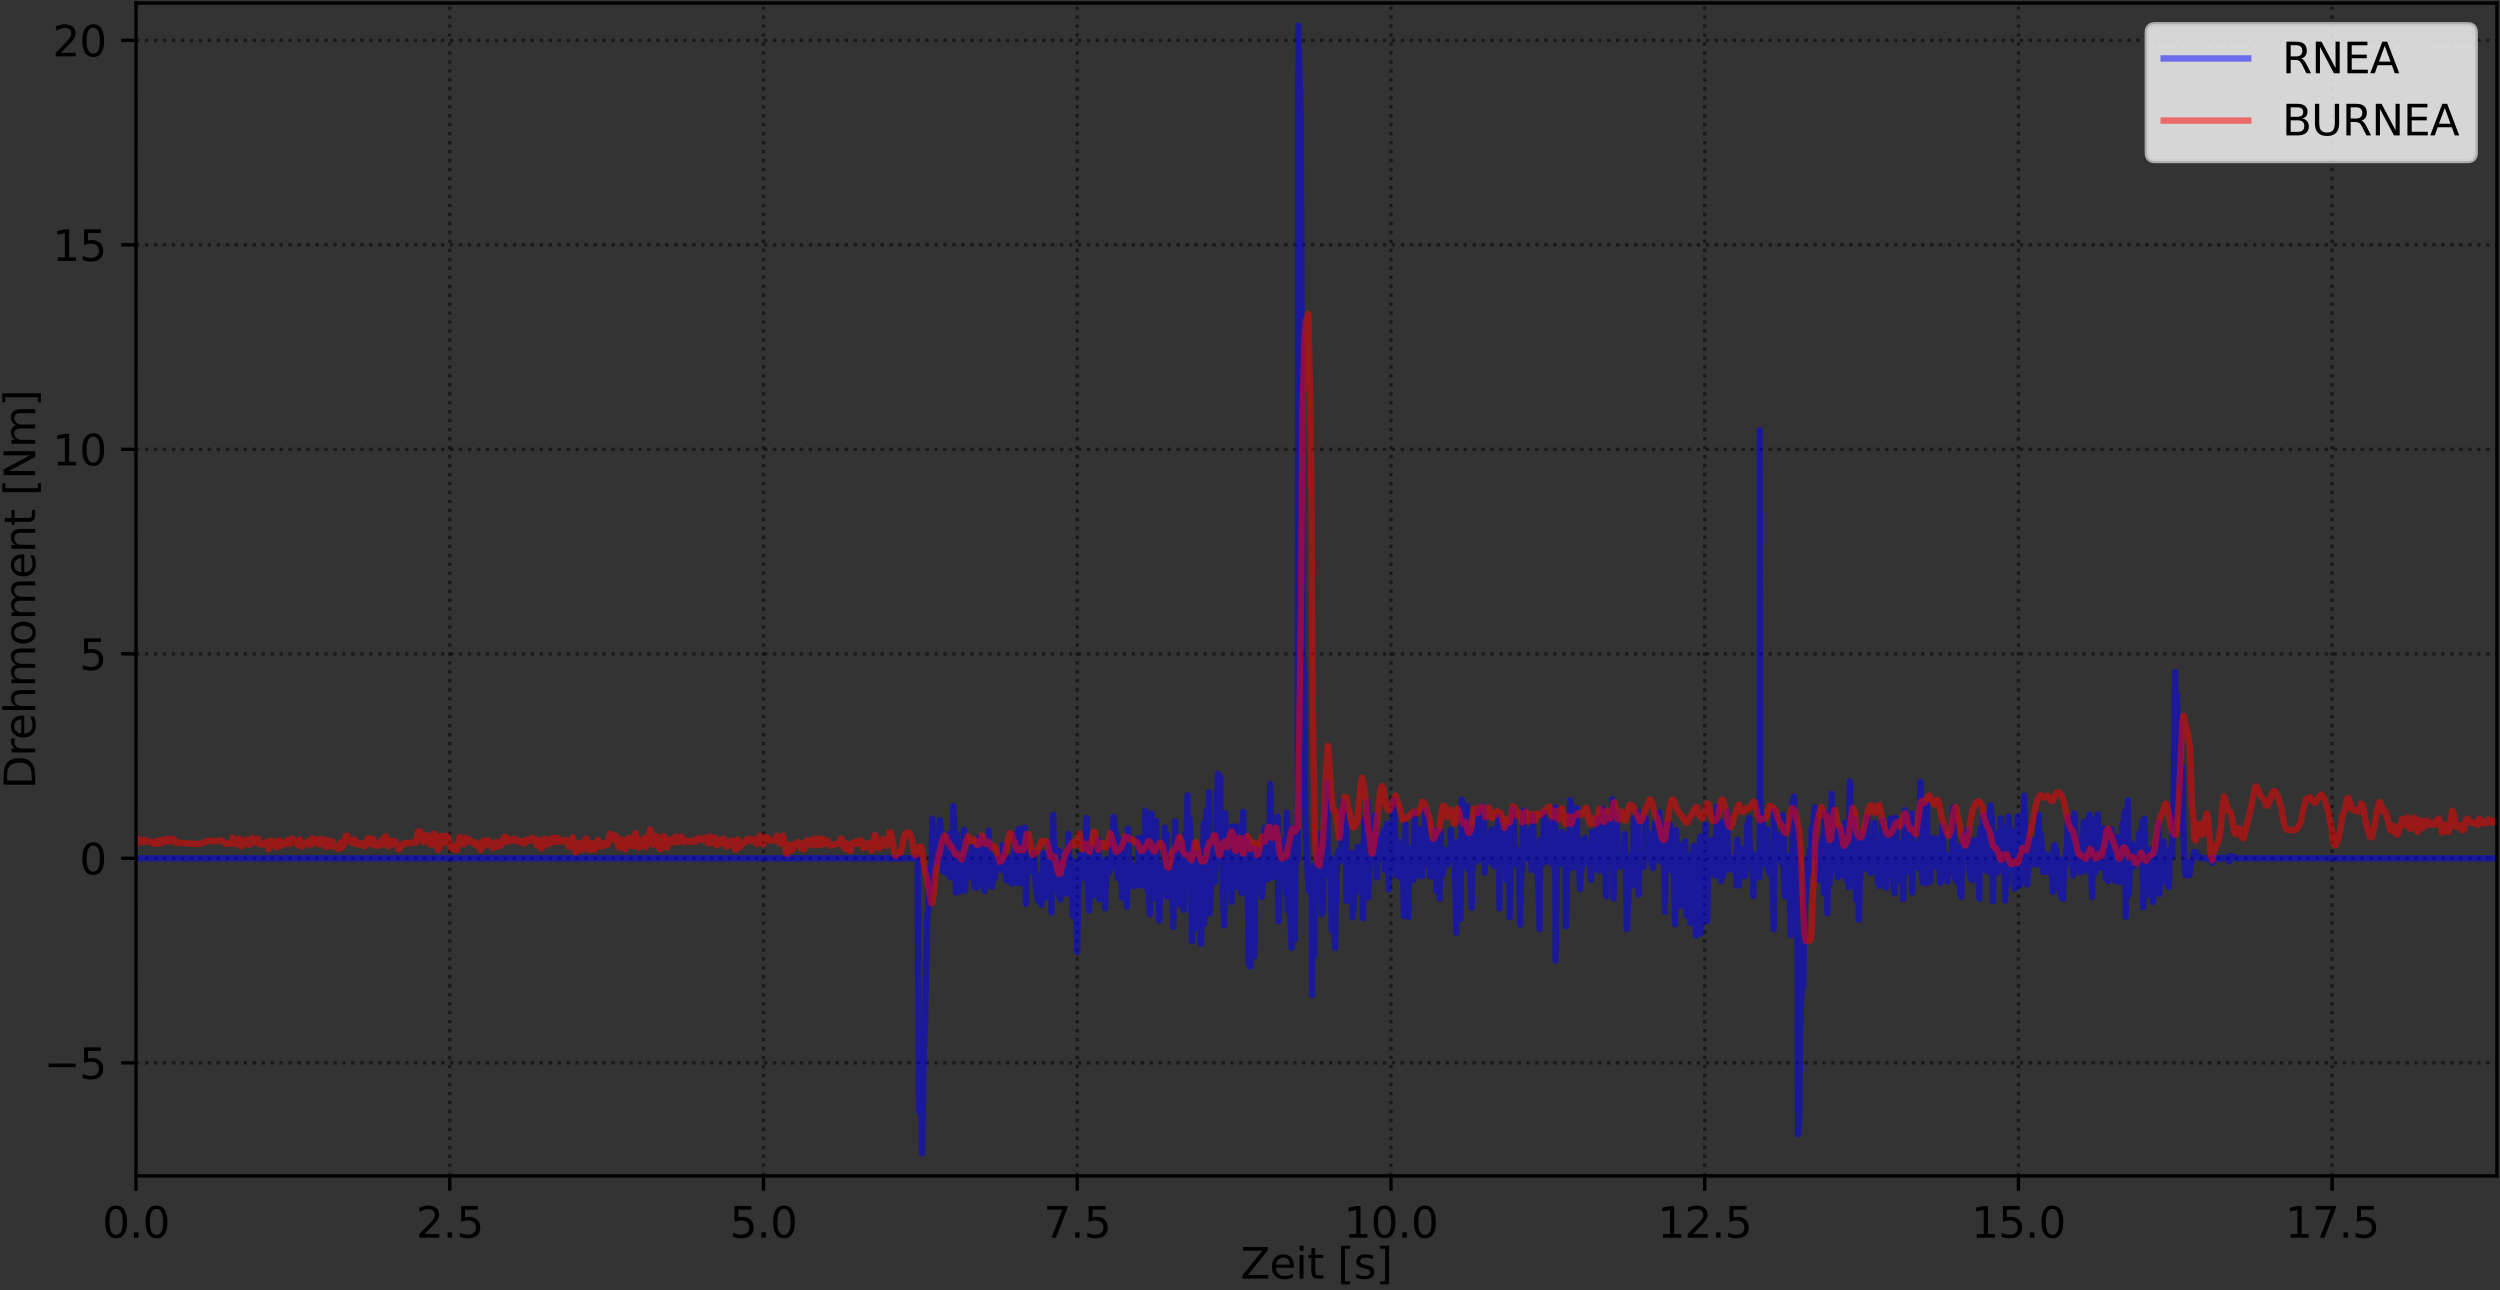 <?xml version="1.0" encoding="utf-8" standalone="no"?>
<!DOCTYPE svg PUBLIC "-//W3C//DTD SVG 1.1//EN"
  "http://www.w3.org/Graphics/SVG/1.1/DTD/svg11.dtd">
<svg xmlns:xlink="http://www.w3.org/1999/xlink" width="590.86pt" height="304.996pt" viewBox="0 0 590.86 304.996" xmlns="http://www.w3.org/2000/svg" version="1.1">
 <rect x="0" y="0" width="590.86" height="304.996" fill="#333333" stroke="none"/>
 <defs>
  <style type="text/css">*{stroke-linejoin: round; stroke-linecap: butt}</style>
 </defs>
 <g id="figure_1">
  <g id="patch_1">
   <path d="M -0 304.996 
L 590.86 304.996 
L 590.86 0 
L -0 0 
L -0 304.996 
z
" style="fill: none"/>
  </g>
  <g id="axes_1">
   <g id="patch_2">
    <path d="M 32.14 277.92 
L 590.14 277.92 
L 590.14 0.72 
L 32.14 0.72 
L 32.14 277.92 
z
" style="fill: none"/>
   </g>
   <g id="matplotlib.axis_1">
    <g id="xtick_1">
     <g id="line2d_1">
      <path d="M 32.14 277.92 
L 32.14 0.72 
" clip-path="url(#p865a577d0c)" style="fill: none; stroke-dasharray: 0.8,1.32; stroke-dashoffset: 0; stroke: #000000; stroke-opacity: 0.5; stroke-width: 0.8"/>
     </g>
     <g id="line2d_2">
      <defs>
       <path id="maea50b81cd" d="M 0 0 
L 0 3.5 
" style="stroke: #000000; stroke-width: 0.8"/>
      </defs>
      <g>
       <use xlink:href="#maea50b81cd" x="32.14" y="277.92" style="stroke: #000000; stroke-width: 0.8"/>
      </g>
     </g>
     <g id="text_1">
      <!-- 0.0 -->
      <g transform="translate(24.189 292.518) scale(0.1 -0.1)">
       <defs>
        <path id="DejaVuSans-30" d="M 2034 4250 
Q 1547 4250 1301 3770 
Q 1056 3291 1056 2328 
Q 1056 1369 1301 889 
Q 1547 409 2034 409 
Q 2525 409 2770 889 
Q 3016 1369 3016 2328 
Q 3016 3291 2770 3770 
Q 2525 4250 2034 4250 
z
M 2034 4750 
Q 2819 4750 3233 4129 
Q 3647 3509 3647 2328 
Q 3647 1150 3233 529 
Q 2819 -91 2034 -91 
Q 1250 -91 836 529 
Q 422 1150 422 2328 
Q 422 3509 836 4129 
Q 1250 4750 2034 4750 
z
" transform="scale(0.016)"/>
        <path id="DejaVuSans-2e" d="M 684 794 
L 1344 794 
L 1344 0 
L 684 0 
L 684 794 
z
" transform="scale(0.016)"/>
       </defs>
       <use xlink:href="#DejaVuSans-30"/>
       <use xlink:href="#DejaVuSans-2e" x="63.623"/>
       <use xlink:href="#DejaVuSans-30" x="95.41"/>
      </g>
     </g>
    </g>
    <g id="xtick_2">
     <g id="line2d_3">
      <path d="M 106.292 277.92 
L 106.292 0.72 
" clip-path="url(#p865a577d0c)" style="fill: none; stroke-dasharray: 0.8,1.32; stroke-dashoffset: 0; stroke: #000000; stroke-opacity: 0.5; stroke-width: 0.8"/>
     </g>
     <g id="line2d_4">
      <g>
       <use xlink:href="#maea50b81cd" x="106.292" y="277.92" style="stroke: #000000; stroke-width: 0.8"/>
      </g>
     </g>
     <g id="text_2">
      <!-- 2.5 -->
      <g transform="translate(98.34 292.518) scale(0.1 -0.1)">
       <defs>
        <path id="DejaVuSans-32" d="M 1228 531 
L 3431 531 
L 3431 0 
L 469 0 
L 469 531 
Q 828 903 1448 1529 
Q 2069 2156 2228 2338 
Q 2531 2678 2651 2914 
Q 2772 3150 2772 3378 
Q 2772 3750 2511 3984 
Q 2250 4219 1831 4219 
Q 1534 4219 1204 4116 
Q 875 4013 500 3803 
L 500 4441 
Q 881 4594 1212 4672 
Q 1544 4750 1819 4750 
Q 2544 4750 2975 4387 
Q 3406 4025 3406 3419 
Q 3406 3131 3298 2873 
Q 3191 2616 2906 2266 
Q 2828 2175 2409 1742 
Q 1991 1309 1228 531 
z
" transform="scale(0.016)"/>
        <path id="DejaVuSans-35" d="M 691 4666 
L 3169 4666 
L 3169 4134 
L 1269 4134 
L 1269 2991 
Q 1406 3038 1543 3061 
Q 1681 3084 1819 3084 
Q 2600 3084 3056 2656 
Q 3513 2228 3513 1497 
Q 3513 744 3044 326 
Q 2575 -91 1722 -91 
Q 1428 -91 1123 -41 
Q 819 9 494 109 
L 494 744 
Q 775 591 1075 516 
Q 1375 441 1709 441 
Q 2250 441 2565 725 
Q 2881 1009 2881 1497 
Q 2881 1984 2565 2268 
Q 2250 2553 1709 2553 
Q 1456 2553 1204 2497 
Q 953 2441 691 2322 
L 691 4666 
z
" transform="scale(0.016)"/>
       </defs>
       <use xlink:href="#DejaVuSans-32"/>
       <use xlink:href="#DejaVuSans-2e" x="63.623"/>
       <use xlink:href="#DejaVuSans-35" x="95.41"/>
      </g>
     </g>
    </g>
    <g id="xtick_3">
     <g id="line2d_5">
      <path d="M 180.443 277.92 
L 180.443 0.72 
" clip-path="url(#p865a577d0c)" style="fill: none; stroke-dasharray: 0.8,1.32; stroke-dashoffset: 0; stroke: #000000; stroke-opacity: 0.5; stroke-width: 0.8"/>
     </g>
     <g id="line2d_6">
      <g>
       <use xlink:href="#maea50b81cd" x="180.443" y="277.92" style="stroke: #000000; stroke-width: 0.8"/>
      </g>
     </g>
     <g id="text_3">
      <!-- 5.0 -->
      <g transform="translate(172.491 292.518) scale(0.1 -0.1)">
       <use xlink:href="#DejaVuSans-35"/>
       <use xlink:href="#DejaVuSans-2e" x="63.623"/>
       <use xlink:href="#DejaVuSans-30" x="95.41"/>
      </g>
     </g>
    </g>
    <g id="xtick_4">
     <g id="line2d_7">
      <path d="M 254.594 277.92 
L 254.594 0.72 
" clip-path="url(#p865a577d0c)" style="fill: none; stroke-dasharray: 0.8,1.32; stroke-dashoffset: 0; stroke: #000000; stroke-opacity: 0.5; stroke-width: 0.8"/>
     </g>
     <g id="line2d_8">
      <g>
       <use xlink:href="#maea50b81cd" x="254.594" y="277.92" style="stroke: #000000; stroke-width: 0.8"/>
      </g>
     </g>
     <g id="text_4">
      <!-- 7.5 -->
      <g transform="translate(246.643 292.518) scale(0.1 -0.1)">
       <defs>
        <path id="DejaVuSans-37" d="M 525 4666 
L 3525 4666 
L 3525 4397 
L 1831 0 
L 1172 0 
L 2766 4134 
L 525 4134 
L 525 4666 
z
" transform="scale(0.016)"/>
       </defs>
       <use xlink:href="#DejaVuSans-37"/>
       <use xlink:href="#DejaVuSans-2e" x="63.623"/>
       <use xlink:href="#DejaVuSans-35" x="95.41"/>
      </g>
     </g>
    </g>
    <g id="xtick_5">
     <g id="line2d_9">
      <path d="M 328.746 277.92 
L 328.746 0.72 
" clip-path="url(#p865a577d0c)" style="fill: none; stroke-dasharray: 0.8,1.32; stroke-dashoffset: 0; stroke: #000000; stroke-opacity: 0.5; stroke-width: 0.8"/>
     </g>
     <g id="line2d_10">
      <g>
       <use xlink:href="#maea50b81cd" x="328.746" y="277.92" style="stroke: #000000; stroke-width: 0.8"/>
      </g>
     </g>
     <g id="text_5">
      <!-- 10.0 -->
      <g transform="translate(317.613 292.518) scale(0.1 -0.1)">
       <defs>
        <path id="DejaVuSans-31" d="M 794 531 
L 1825 531 
L 1825 4091 
L 703 3866 
L 703 4441 
L 1819 4666 
L 2450 4666 
L 2450 531 
L 3481 531 
L 3481 0 
L 794 0 
L 794 531 
z
" transform="scale(0.016)"/>
       </defs>
       <use xlink:href="#DejaVuSans-31"/>
       <use xlink:href="#DejaVuSans-30" x="63.623"/>
       <use xlink:href="#DejaVuSans-2e" x="127.246"/>
       <use xlink:href="#DejaVuSans-30" x="159.033"/>
      </g>
     </g>
    </g>
    <g id="xtick_6">
     <g id="line2d_11">
      <path d="M 402.897 277.92 
L 402.897 0.72 
" clip-path="url(#p865a577d0c)" style="fill: none; stroke-dasharray: 0.8,1.32; stroke-dashoffset: 0; stroke: #000000; stroke-opacity: 0.5; stroke-width: 0.8"/>
     </g>
     <g id="line2d_12">
      <g>
       <use xlink:href="#maea50b81cd" x="402.897" y="277.92" style="stroke: #000000; stroke-width: 0.8"/>
      </g>
     </g>
     <g id="text_6">
      <!-- 12.5 -->
      <g transform="translate(391.764 292.518) scale(0.1 -0.1)">
       <use xlink:href="#DejaVuSans-31"/>
       <use xlink:href="#DejaVuSans-32" x="63.623"/>
       <use xlink:href="#DejaVuSans-2e" x="127.246"/>
       <use xlink:href="#DejaVuSans-35" x="159.033"/>
      </g>
     </g>
    </g>
    <g id="xtick_7">
     <g id="line2d_13">
      <path d="M 477.048 277.92 
L 477.048 0.72 
" clip-path="url(#p865a577d0c)" style="fill: none; stroke-dasharray: 0.8,1.32; stroke-dashoffset: 0; stroke: #000000; stroke-opacity: 0.5; stroke-width: 0.8"/>
     </g>
     <g id="line2d_14">
      <g>
       <use xlink:href="#maea50b81cd" x="477.048" y="277.92" style="stroke: #000000; stroke-width: 0.8"/>
      </g>
     </g>
     <g id="text_7">
      <!-- 15.0 -->
      <g transform="translate(465.915 292.518) scale(0.1 -0.1)">
       <use xlink:href="#DejaVuSans-31"/>
       <use xlink:href="#DejaVuSans-35" x="63.623"/>
       <use xlink:href="#DejaVuSans-2e" x="127.246"/>
       <use xlink:href="#DejaVuSans-30" x="159.033"/>
      </g>
     </g>
    </g>
    <g id="xtick_8">
     <g id="line2d_15">
      <path d="M 551.2 277.92 
L 551.2 0.72 
" clip-path="url(#p865a577d0c)" style="fill: none; stroke-dasharray: 0.8,1.32; stroke-dashoffset: 0; stroke: #000000; stroke-opacity: 0.5; stroke-width: 0.8"/>
     </g>
     <g id="line2d_16">
      <g>
       <use xlink:href="#maea50b81cd" x="551.2" y="277.92" style="stroke: #000000; stroke-width: 0.8"/>
      </g>
     </g>
     <g id="text_8">
      <!-- 17.5 -->
      <g transform="translate(540.067 292.518) scale(0.1 -0.1)">
       <use xlink:href="#DejaVuSans-31"/>
       <use xlink:href="#DejaVuSans-37" x="63.623"/>
       <use xlink:href="#DejaVuSans-2e" x="127.246"/>
       <use xlink:href="#DejaVuSans-35" x="159.033"/>
      </g>
     </g>
    </g>
    <g id="text_9">
     <!-- Zeit [s] -->
     <g transform="translate(293.194 302.197) scale(0.1 -0.1)">
      <defs>
       <path id="DejaVuSans-5a" d="M 359 4666 
L 4025 4666 
L 4025 4184 
L 1075 531 
L 4097 531 
L 4097 0 
L 288 0 
L 288 481 
L 3238 4134 
L 359 4134 
L 359 4666 
z
" transform="scale(0.016)"/>
       <path id="DejaVuSans-65" d="M 3597 1894 
L 3597 1613 
L 953 1613 
Q 991 1019 1311 708 
Q 1631 397 2203 397 
Q 2534 397 2845 478 
Q 3156 559 3463 722 
L 3463 178 
Q 3153 47 2828 -22 
Q 2503 -91 2169 -91 
Q 1331 -91 842 396 
Q 353 884 353 1716 
Q 353 2575 817 3079 
Q 1281 3584 2069 3584 
Q 2775 3584 3186 3129 
Q 3597 2675 3597 1894 
z
M 3022 2063 
Q 3016 2534 2758 2815 
Q 2500 3097 2075 3097 
Q 1594 3097 1305 2825 
Q 1016 2553 972 2059 
L 3022 2063 
z
" transform="scale(0.016)"/>
       <path id="DejaVuSans-69" d="M 603 3500 
L 1178 3500 
L 1178 0 
L 603 0 
L 603 3500 
z
M 603 4863 
L 1178 4863 
L 1178 4134 
L 603 4134 
L 603 4863 
z
" transform="scale(0.016)"/>
       <path id="DejaVuSans-74" d="M 1172 4494 
L 1172 3500 
L 2356 3500 
L 2356 3053 
L 1172 3053 
L 1172 1153 
Q 1172 725 1289 603 
Q 1406 481 1766 481 
L 2356 481 
L 2356 0 
L 1766 0 
Q 1100 0 847 248 
Q 594 497 594 1153 
L 594 3053 
L 172 3053 
L 172 3500 
L 594 3500 
L 594 4494 
L 1172 4494 
z
" transform="scale(0.016)"/>
       <path id="DejaVuSans-20" transform="scale(0.016)"/>
       <path id="DejaVuSans-5b" d="M 550 4863 
L 1875 4863 
L 1875 4416 
L 1125 4416 
L 1125 -397 
L 1875 -397 
L 1875 -844 
L 550 -844 
L 550 4863 
z
" transform="scale(0.016)"/>
       <path id="DejaVuSans-73" d="M 2834 3397 
L 2834 2853 
Q 2591 2978 2328 3040 
Q 2066 3103 1784 3103 
Q 1356 3103 1142 2972 
Q 928 2841 928 2578 
Q 928 2378 1081 2264 
Q 1234 2150 1697 2047 
L 1894 2003 
Q 2506 1872 2764 1633 
Q 3022 1394 3022 966 
Q 3022 478 2636 193 
Q 2250 -91 1575 -91 
Q 1294 -91 989 -36 
Q 684 19 347 128 
L 347 722 
Q 666 556 975 473 
Q 1284 391 1588 391 
Q 1994 391 2212 530 
Q 2431 669 2431 922 
Q 2431 1156 2273 1281 
Q 2116 1406 1581 1522 
L 1381 1569 
Q 847 1681 609 1914 
Q 372 2147 372 2553 
Q 372 3047 722 3315 
Q 1072 3584 1716 3584 
Q 2034 3584 2315 3537 
Q 2597 3491 2834 3397 
z
" transform="scale(0.016)"/>
       <path id="DejaVuSans-5d" d="M 1947 4863 
L 1947 -844 
L 622 -844 
L 622 -397 
L 1369 -397 
L 1369 4416 
L 622 4416 
L 622 4863 
L 1947 4863 
z
" transform="scale(0.016)"/>
      </defs>
      <use xlink:href="#DejaVuSans-5a"/>
      <use xlink:href="#DejaVuSans-65" x="68.506"/>
      <use xlink:href="#DejaVuSans-69" x="130.029"/>
      <use xlink:href="#DejaVuSans-74" x="157.812"/>
      <use xlink:href="#DejaVuSans-20" x="197.021"/>
      <use xlink:href="#DejaVuSans-5b" x="228.809"/>
      <use xlink:href="#DejaVuSans-73" x="267.822"/>
      <use xlink:href="#DejaVuSans-5d" x="319.922"/>
     </g>
    </g>
   </g>
   <g id="matplotlib.axis_2">
    <g id="ytick_1">
     <g id="line2d_17">
      <path d="M 32.14 251.194 
L 590.14 251.194 
" clip-path="url(#p865a577d0c)" style="fill: none; stroke-dasharray: 0.8,1.32; stroke-dashoffset: 0; stroke: #000000; stroke-opacity: 0.5; stroke-width: 0.8"/>
     </g>
     <g id="line2d_18">
      <defs>
       <path id="m74299a4f6c" d="M 0 0 
L -3.5 0 
" style="stroke: #000000; stroke-width: 0.8"/>
      </defs>
      <g>
       <use xlink:href="#m74299a4f6c" x="32.14" y="251.194" style="stroke: #000000; stroke-width: 0.8"/>
      </g>
     </g>
     <g id="text_10">
      <!-- −5 -->
      <g transform="translate(10.398 254.994) scale(0.1 -0.1)">
       <defs>
        <path id="DejaVuSans-2212" d="M 678 2272 
L 4684 2272 
L 4684 1741 
L 678 1741 
L 678 2272 
z
" transform="scale(0.016)"/>
       </defs>
       <use xlink:href="#DejaVuSans-2212"/>
       <use xlink:href="#DejaVuSans-35" x="83.789"/>
      </g>
     </g>
    </g>
    <g id="ytick_2">
     <g id="line2d_19">
      <path d="M 32.14 202.863 
L 590.14 202.863 
" clip-path="url(#p865a577d0c)" style="fill: none; stroke-dasharray: 0.8,1.32; stroke-dashoffset: 0; stroke: #000000; stroke-opacity: 0.5; stroke-width: 0.8"/>
     </g>
     <g id="line2d_20">
      <g>
       <use xlink:href="#m74299a4f6c" x="32.14" y="202.863" style="stroke: #000000; stroke-width: 0.8"/>
      </g>
     </g>
     <g id="text_11">
      <!-- 0 -->
      <g transform="translate(18.778 206.662) scale(0.1 -0.1)">
       <use xlink:href="#DejaVuSans-30"/>
      </g>
     </g>
    </g>
    <g id="ytick_3">
     <g id="line2d_21">
      <path d="M 32.14 154.531 
L 590.14 154.531 
" clip-path="url(#p865a577d0c)" style="fill: none; stroke-dasharray: 0.8,1.32; stroke-dashoffset: 0; stroke: #000000; stroke-opacity: 0.5; stroke-width: 0.8"/>
     </g>
     <g id="line2d_22">
      <g>
       <use xlink:href="#m74299a4f6c" x="32.14" y="154.531" style="stroke: #000000; stroke-width: 0.8"/>
      </g>
     </g>
     <g id="text_12">
      <!-- 5 -->
      <g transform="translate(18.778 158.33) scale(0.1 -0.1)">
       <use xlink:href="#DejaVuSans-35"/>
      </g>
     </g>
    </g>
    <g id="ytick_4">
     <g id="line2d_23">
      <path d="M 32.14 106.199 
L 590.14 106.199 
" clip-path="url(#p865a577d0c)" style="fill: none; stroke-dasharray: 0.8,1.32; stroke-dashoffset: 0; stroke: #000000; stroke-opacity: 0.5; stroke-width: 0.8"/>
     </g>
     <g id="line2d_24">
      <g>
       <use xlink:href="#m74299a4f6c" x="32.14" y="106.199" style="stroke: #000000; stroke-width: 0.8"/>
      </g>
     </g>
     <g id="text_13">
      <!-- 10 -->
      <g transform="translate(12.415 109.998) scale(0.1 -0.1)">
       <use xlink:href="#DejaVuSans-31"/>
       <use xlink:href="#DejaVuSans-30" x="63.623"/>
      </g>
     </g>
    </g>
    <g id="ytick_5">
     <g id="line2d_25">
      <path d="M 32.14 57.867 
L 590.14 57.867 
" clip-path="url(#p865a577d0c)" style="fill: none; stroke-dasharray: 0.8,1.32; stroke-dashoffset: 0; stroke: #000000; stroke-opacity: 0.5; stroke-width: 0.8"/>
     </g>
     <g id="line2d_26">
      <g>
       <use xlink:href="#m74299a4f6c" x="32.14" y="57.867" style="stroke: #000000; stroke-width: 0.8"/>
      </g>
     </g>
     <g id="text_14">
      <!-- 15 -->
      <g transform="translate(12.415 61.666) scale(0.1 -0.1)">
       <use xlink:href="#DejaVuSans-31"/>
       <use xlink:href="#DejaVuSans-35" x="63.623"/>
      </g>
     </g>
    </g>
    <g id="ytick_6">
     <g id="line2d_27">
      <path d="M 32.14 9.535 
L 590.14 9.535 
" clip-path="url(#p865a577d0c)" style="fill: none; stroke-dasharray: 0.8,1.32; stroke-dashoffset: 0; stroke: #000000; stroke-opacity: 0.5; stroke-width: 0.8"/>
     </g>
     <g id="line2d_28">
      <g>
       <use xlink:href="#m74299a4f6c" x="32.14" y="9.535" style="stroke: #000000; stroke-width: 0.8"/>
      </g>
     </g>
     <g id="text_15">
      <!-- 20 -->
      <g transform="translate(12.415 13.335) scale(0.1 -0.1)">
       <use xlink:href="#DejaVuSans-32"/>
       <use xlink:href="#DejaVuSans-30" x="63.623"/>
      </g>
     </g>
    </g>
    <g id="text_16">
     <!-- Drehmoment [Nm] -->
     <g transform="translate(8.318 186.465) rotate(-90) scale(0.1 -0.1)">
      <defs>
       <path id="DejaVuSans-44" d="M 1259 4147 
L 1259 519 
L 2022 519 
Q 2988 519 3436 956 
Q 3884 1394 3884 2338 
Q 3884 3275 3436 3711 
Q 2988 4147 2022 4147 
L 1259 4147 
z
M 628 4666 
L 1925 4666 
Q 3281 4666 3915 4102 
Q 4550 3538 4550 2338 
Q 4550 1131 3912 565 
Q 3275 0 1925 0 
L 628 0 
L 628 4666 
z
" transform="scale(0.016)"/>
       <path id="DejaVuSans-72" d="M 2631 2963 
Q 2534 3019 2420 3045 
Q 2306 3072 2169 3072 
Q 1681 3072 1420 2755 
Q 1159 2438 1159 1844 
L 1159 0 
L 581 0 
L 581 3500 
L 1159 3500 
L 1159 2956 
Q 1341 3275 1631 3429 
Q 1922 3584 2338 3584 
Q 2397 3584 2469 3576 
Q 2541 3569 2628 3553 
L 2631 2963 
z
" transform="scale(0.016)"/>
       <path id="DejaVuSans-68" d="M 3513 2113 
L 3513 0 
L 2938 0 
L 2938 2094 
Q 2938 2591 2744 2837 
Q 2550 3084 2163 3084 
Q 1697 3084 1428 2787 
Q 1159 2491 1159 1978 
L 1159 0 
L 581 0 
L 581 4863 
L 1159 4863 
L 1159 2956 
Q 1366 3272 1645 3428 
Q 1925 3584 2291 3584 
Q 2894 3584 3203 3211 
Q 3513 2838 3513 2113 
z
" transform="scale(0.016)"/>
       <path id="DejaVuSans-6d" d="M 3328 2828 
Q 3544 3216 3844 3400 
Q 4144 3584 4550 3584 
Q 5097 3584 5394 3201 
Q 5691 2819 5691 2113 
L 5691 0 
L 5113 0 
L 5113 2094 
Q 5113 2597 4934 2840 
Q 4756 3084 4391 3084 
Q 3944 3084 3684 2787 
Q 3425 2491 3425 1978 
L 3425 0 
L 2847 0 
L 2847 2094 
Q 2847 2600 2669 2842 
Q 2491 3084 2119 3084 
Q 1678 3084 1418 2786 
Q 1159 2488 1159 1978 
L 1159 0 
L 581 0 
L 581 3500 
L 1159 3500 
L 1159 2956 
Q 1356 3278 1631 3431 
Q 1906 3584 2284 3584 
Q 2666 3584 2933 3390 
Q 3200 3197 3328 2828 
z
" transform="scale(0.016)"/>
       <path id="DejaVuSans-6f" d="M 1959 3097 
Q 1497 3097 1228 2736 
Q 959 2375 959 1747 
Q 959 1119 1226 758 
Q 1494 397 1959 397 
Q 2419 397 2687 759 
Q 2956 1122 2956 1747 
Q 2956 2369 2687 2733 
Q 2419 3097 1959 3097 
z
M 1959 3584 
Q 2709 3584 3137 3096 
Q 3566 2609 3566 1747 
Q 3566 888 3137 398 
Q 2709 -91 1959 -91 
Q 1206 -91 779 398 
Q 353 888 353 1747 
Q 353 2609 779 3096 
Q 1206 3584 1959 3584 
z
" transform="scale(0.016)"/>
       <path id="DejaVuSans-6e" d="M 3513 2113 
L 3513 0 
L 2938 0 
L 2938 2094 
Q 2938 2591 2744 2837 
Q 2550 3084 2163 3084 
Q 1697 3084 1428 2787 
Q 1159 2491 1159 1978 
L 1159 0 
L 581 0 
L 581 3500 
L 1159 3500 
L 1159 2956 
Q 1366 3272 1645 3428 
Q 1925 3584 2291 3584 
Q 2894 3584 3203 3211 
Q 3513 2838 3513 2113 
z
" transform="scale(0.016)"/>
       <path id="DejaVuSans-4e" d="M 628 4666 
L 1478 4666 
L 3547 763 
L 3547 4666 
L 4159 4666 
L 4159 0 
L 3309 0 
L 1241 3903 
L 1241 0 
L 628 0 
L 628 4666 
z
" transform="scale(0.016)"/>
      </defs>
      <use xlink:href="#DejaVuSans-44"/>
      <use xlink:href="#DejaVuSans-72" x="77.002"/>
      <use xlink:href="#DejaVuSans-65" x="115.865"/>
      <use xlink:href="#DejaVuSans-68" x="177.389"/>
      <use xlink:href="#DejaVuSans-6d" x="240.768"/>
      <use xlink:href="#DejaVuSans-6f" x="338.18"/>
      <use xlink:href="#DejaVuSans-6d" x="399.361"/>
      <use xlink:href="#DejaVuSans-65" x="496.773"/>
      <use xlink:href="#DejaVuSans-6e" x="558.297"/>
      <use xlink:href="#DejaVuSans-74" x="621.676"/>
      <use xlink:href="#DejaVuSans-20" x="660.885"/>
      <use xlink:href="#DejaVuSans-5b" x="692.672"/>
      <use xlink:href="#DejaVuSans-4e" x="731.686"/>
      <use xlink:href="#DejaVuSans-6d" x="806.49"/>
      <use xlink:href="#DejaVuSans-5d" x="903.902"/>
     </g>
    </g>
   </g>
   <g id="line2d_29">
    <path d="M 32.14 202.863 
L 216.886 202.863 
L 217.192 262.668 
L 217.37 244.953 
L 217.686 250.001 
L 217.899 272.589 
L 218.376 247.197 
L 218.614 242.879 
L 219.151 216.521 
L 219.389 214.995 
L 219.626 205.143 
L 219.864 210.414 
L 220.163 205.845 
L 220.345 193.482 
L 221.06 203.78 
L 221.117 199.898 
L 221.355 199.016 
L 221.594 197.514 
L 221.832 201.679 
L 222.129 193.904 
L 222.368 195.68 
L 222.61 199.786 
L 222.849 205.91 
L 223.145 203.472 
L 223.504 203.515 
L 223.636 203.658 
L 223.811 206.45 
L 224.046 203.757 
L 224.343 197.074 
L 224.583 207.361 
L 225.268 200.367 
L 225.301 190.52 
L 225.774 203.049 
L 225.954 210.951 
L 226.072 197.038 
L 226.846 210.679 
L 227.025 208.207 
L 227.264 203.153 
L 227.502 210.4 
L 227.801 196.097 
L 228.097 210.435 
L 228.276 202.57 
L 228.515 202.056 
L 228.753 203.372 
L 229.07 203.401 
L 229.364 201.922 
L 229.544 207.383 
L 229.722 200.201 
L 230.022 200.626 
L 230.259 208.819 
L 230.557 209.861 
L 230.795 206.65 
L 231.033 209.713 
L 231.333 208.828 
L 231.512 197.821 
L 231.928 206.616 
L 231.988 201.557 
L 232.227 201.283 
L 232.466 198.955 
L 232.703 210.598 
L 232.943 208.381 
L 233.187 207.789 
L 233.478 208.323 
L 233.661 196.307 
L 233.955 205.221 
L 234.252 207.363 
L 234.431 209.603 
L 234.789 202.651 
L 235.027 207.697 
L 235.207 206.374 
L 235.444 205.53 
L 235.682 203.08 
L 235.982 205.394 
L 236.279 204.191 
L 236.577 205.578 
L 236.756 202.637 
L 237.054 199.692 
L 237.177 204.048 
L 237.474 203.128 
L 237.709 205.238 
L 237.891 208.066 
L 238.169 206.014 
L 238.398 202.693 
L 238.636 203.054 
L 239.141 208.884 
L 239.379 208.163 
L 239.84 206.01 
L 239.975 197.118 
L 240.098 198.131 
L 240.392 208.641 
L 240.87 195.906 
L 241.107 208.725 
L 241.346 204.322 
L 242.001 200.942 
L 242.181 195.598 
L 242.486 213.639 
L 242.658 202.435 
L 242.856 205.47 
L 243.168 203.489 
L 243.434 206.002 
L 243.555 204.649 
L 243.814 203.855 
L 244.092 205.943 
L 244.331 201.562 
L 244.809 209.306 
L 245.343 212.935 
L 245.642 206.856 
L 245.881 206.818 
L 246.063 213.847 
L 246.298 209.727 
L 246.596 201.602 
L 247.075 212.195 
L 247.37 206.3 
L 247.55 208.16 
L 248.028 199.516 
L 248.267 204.23 
L 248.504 215.652 
L 248.921 192.593 
L 249.279 209.812 
L 249.34 205.206 
L 249.517 208.83 
L 249.756 201.349 
L 249.994 200.926 
L 250.234 211.114 
L 250.651 212.576 
L 250.772 201.359 
L 251.068 210.053 
L 251.248 209.464 
L 251.486 204.911 
L 251.843 201.988 
L 252.083 211.241 
L 252.215 209.671 
L 252.497 197.089 
L 252.796 204.208 
L 253.125 203.182 
L 253.368 205.271 
L 253.514 216.42 
L 253.811 203.778 
L 254.229 212.372 
L 254.587 224.979 
L 254.96 204.472 
L 255.128 204.4 
L 255.24 201.977 
L 255.724 207.564 
L 255.966 201.803 
L 256.194 204.751 
L 256.432 201.911 
L 256.789 193.291 
L 256.968 207.481 
L 257.385 215.192 
L 257.504 211.427 
L 257.743 211.068 
L 257.923 200.49 
L 258.281 211.687 
L 258.519 209.363 
L 258.696 210.795 
L 258.937 204.985 
L 259.593 198.631 
L 259.829 212.546 
L 259.89 206.792 
L 260.127 203.082 
L 260.426 205.264 
L 260.732 203.84 
L 260.962 204.006 
L 261.201 214.667 
L 261.397 207.454 
L 261.737 203.057 
L 261.976 204.164 
L 262.17 206.153 
L 262.394 204.539 
L 262.655 205.005 
L 262.871 197.931 
L 263.168 193.046 
L 263.525 196.907 
L 263.763 196.939 
L 263.883 204.592 
L 264.361 207.678 
L 264.956 198.453 
L 265.199 212.189 
L 265.373 198.327 
L 265.613 208.364 
L 265.911 199.829 
L 266.092 198.838 
L 266.327 214.306 
L 266.565 195.87 
L 266.813 201.989 
L 267.102 203.689 
L 267.281 206.315 
L 267.607 207.449 
L 267.857 209.503 
L 268.296 204.629 
L 268.483 206.273 
L 268.675 205.341 
L 268.951 209.267 
L 269.075 198.097 
L 269.429 199.018 
L 269.551 208.671 
L 269.846 209.224 
L 270.031 197.876 
L 270.45 204.605 
L 270.687 191.61 
L 270.8 199.913 
L 271.228 210.556 
L 271.417 200.42 
L 271.577 212.773 
L 271.758 216.06 
L 272.113 192.276 
L 272.262 205.106 
L 272.593 196.938 
L 272.831 198.734 
L 273.069 212.321 
L 273.25 193.975 
L 273.545 207.951 
L 273.724 205.562 
L 274.022 217.569 
L 274.261 204.785 
L 274.618 208.511 
L 275.095 203.089 
L 275.232 195.585 
L 275.511 210.588 
L 275.694 197.033 
L 275.751 211.809 
L 275.989 205.49 
L 276.171 207.381 
L 276.466 209.002 
L 276.706 211.197 
L 276.944 207.403 
L 277.302 219.125 
L 277.599 205.985 
L 277.726 194.157 
L 278.201 211.093 
L 278.494 213.643 
L 278.672 199.453 
L 278.914 208.057 
L 279.328 206.827 
L 279.686 215.073 
L 279.93 213.287 
L 280.164 197.034 
L 280.407 201.99 
L 280.645 187.943 
L 280.9 209.298 
L 281.122 193.329 
L 281.48 205.329 
L 281.662 222.394 
L 281.897 208.463 
L 282.135 219.65 
L 282.878 201.584 
L 283.093 219 
L 283.449 213.218 
L 283.865 223.052 
L 283.985 204.375 
L 284.103 218.476 
L 284.521 194.502 
L 284.586 218.396 
L 284.863 209.148 
L 285.133 191.565 
L 285.317 209.079 
L 285.772 187.245 
L 285.832 215.949 
L 286.07 212.666 
L 286.607 199.892 
L 286.845 202.349 
L 287.142 208.461 
L 287.327 202.954 
L 287.562 190.384 
L 287.859 182.916 
L 288.104 198.436 
L 288.336 183.572 
L 288.516 203.804 
L 288.811 195.806 
L 289.05 212.69 
L 289.355 218.704 
L 289.586 192.256 
L 290.064 209.991 
L 290.245 209.479 
L 290.599 204.787 
L 290.79 197.82 
L 291.076 213.158 
L 291.258 195.348 
L 291.567 208.22 
L 291.733 203.402 
L 291.973 208.638 
L 292.27 195.296 
L 292.508 209.637 
L 292.746 204.948 
L 293.465 211.079 
L 293.82 191.894 
L 293.999 208.682 
L 294.238 199.458 
L 294.492 210.786 
L 294.717 198.693 
L 295.132 227.739 
L 295.251 207.752 
L 295.549 228.416 
L 295.728 200.492 
L 296.085 209.13 
L 296.264 208.822 
L 296.444 225.982 
L 296.681 205.025 
L 296.979 204.96 
L 297.183 200.773 
L 297.464 208.998 
L 297.757 204.036 
L 298.054 203.193 
L 298.233 211.949 
L 298.59 205.62 
L 298.89 195.613 
L 298.948 202.091 
L 299.186 206.448 
L 299.484 198.581 
L 299.667 207.833 
L 300.023 206.289 
L 300.2 185.323 
L 300.634 207.322 
L 300.919 205.266 
L 301.538 202.937 
L 301.705 207.252 
L 301.937 193.029 
L 302.175 217.762 
L 302.477 201.1 
L 302.724 201.304 
L 302.951 199.733 
L 303.093 201.822 
L 303.639 198.449 
L 303.927 211.181 
L 304.165 191.986 
L 304.346 215.171 
L 304.701 205.384 
L 304.88 213.261 
L 305.249 224.012 
L 305.419 195.703 
L 305.655 197.093 
L 306.013 222.014 
L 306.139 205.038 
L 306.37 203.437 
L 306.728 203.144 
L 306.85 6.051 
L 307.443 29.127 
L 307.873 154.291 
L 308.218 159.472 
L 308.339 182.562 
L 308.576 195.951 
L 309.232 209.98 
L 309.32 210.609 
L 309.654 208.931 
L 309.972 205.518 
L 310.09 235.152 
L 310.333 211.457 
L 310.633 225.81 
L 310.748 204.417 
L 311.048 211.32 
L 311.401 201.85 
L 311.698 202.159 
L 311.818 201.829 
L 311.997 197.036 
L 312.356 216.014 
L 312.597 215.195 
L 313.135 190.908 
L 313.252 201.418 
L 313.548 184.911 
L 313.786 200.301 
L 314.262 207.105 
L 314.502 202.862 
L 314.74 219.845 
L 314.978 207.799 
L 315.222 205.169 
L 315.516 224.084 
L 315.995 203.915 
L 316.23 201.198 
L 316.478 203.847 
L 316.708 202.323 
L 316.948 202.396 
L 317.186 189.43 
L 317.601 190.711 
L 317.721 202.99 
L 318.142 194.727 
L 318.207 212.934 
L 318.44 201.927 
L 319.092 203.307 
L 319.271 206.134 
L 319.45 201.59 
L 319.689 216.806 
L 319.932 213.625 
L 320.168 204.83 
L 320.49 210.803 
L 320.88 200.143 
L 320.939 205.712 
L 321.178 201.973 
L 321.416 203.083 
L 321.658 200.069 
L 321.894 201.607 
L 322.133 217.018 
L 322.432 194.028 
L 322.809 203.644 
L 322.913 196.08 
L 323.146 189.551 
L 323.383 212.097 
L 323.8 202.61 
L 323.92 202.867 
L 324.218 203.063 
L 324.399 195.016 
L 324.695 201.364 
L 324.95 192.636 
L 325.436 207.344 
L 325.656 199.259 
L 326.125 201.461 
L 326.363 198.665 
L 326.662 202.949 
L 326.905 197.85 
L 327.14 196.135 
L 327.379 205.618 
L 327.618 201.965 
L 327.864 194.678 
L 328.219 210.265 
L 328.66 201.337 
L 328.869 201.877 
L 329.347 189.181 
L 329.609 193.238 
L 329.822 205.92 
L 330.061 206.827 
L 330.301 206.66 
L 330.538 198.892 
L 330.955 203.793 
L 331.075 207.511 
L 331.374 199.71 
L 331.554 202.862 
L 331.799 216.489 
L 332.182 194.853 
L 332.296 205.996 
L 332.582 202.743 
L 332.629 200.805 
L 332.929 216.731 
L 333.048 200.421 
L 333.463 202.36 
L 333.583 201.177 
L 333.761 202.824 
L 334.059 207.971 
L 334.357 191.905 
L 334.536 200.279 
L 334.774 203.401 
L 335.013 201.045 
L 335.253 206.863 
L 335.555 196.302 
L 335.729 195.981 
L 336.028 207.134 
L 336.23 204.027 
L 336.503 203.151 
L 336.862 191.343 
L 337.002 202.863 
L 337.22 202.863 
L 337.457 204.354 
L 337.874 201.809 
L 337.993 207.127 
L 338.473 198.411 
L 338.711 201.567 
L 339.019 199.699 
L 339.247 196.22 
L 339.431 210.586 
L 339.722 200.354 
L 340.024 200.448 
L 340.261 212.425 
L 340.438 196.589 
L 340.684 203.843 
L 340.974 206.691 
L 341.271 204.245 
L 341.45 200.757 
L 341.689 202.588 
L 342.108 204.401 
L 342.169 202.149 
L 342.468 202.471 
L 342.663 203.118 
L 342.888 196.171 
L 343.241 203.268 
L 343.48 202.956 
L 343.777 200.154 
L 344.195 220.428 
L 344.493 199.024 
L 344.671 200.402 
L 344.91 203.298 
L 345.148 217.223 
L 345.505 188.974 
L 345.686 204.838 
L 345.983 198.558 
L 346.281 204.504 
L 346.401 201.188 
L 346.639 190.415 
L 346.996 205.507 
L 347.415 203.867 
L 347.83 214.598 
L 348.128 195.698 
L 348.367 203.026 
L 348.605 201.533 
L 348.903 203.736 
L 349.201 202.863 
L 349.329 191.516 
L 349.631 202.806 
L 349.868 202.99 
L 350.333 190.572 
L 350.752 191.829 
L 350.87 206.292 
L 351.052 202.029 
L 351.406 203.835 
L 351.705 201.49 
L 351.838 197.932 
L 352.257 202.863 
L 352.364 196.7 
L 352.602 196.064 
L 352.841 204.563 
L 353.086 204.49 
L 353.377 202.656 
L 353.556 203.997 
L 353.861 199.486 
L 354.102 193.012 
L 354.392 214.715 
L 354.514 194.803 
L 354.767 201.557 
L 355.053 195.835 
L 355.299 203.355 
L 355.525 202.763 
L 355.823 200.392 
L 356.062 207.984 
L 356.3 203.659 
L 356.588 195.389 
L 356.841 216.799 
L 357.061 201.965 
L 357.26 204.608 
L 357.554 191.247 
L 358.031 202.422 
L 358.268 204.219 
L 358.567 200.872 
L 358.745 203.091 
L 358.983 200.942 
L 359.281 218.498 
L 359.579 203.777 
L 359.758 205.074 
L 360.068 191.591 
L 360.299 202.863 
L 360.593 202.863 
L 360.775 202.384 
L 360.951 200.837 
L 361.251 202.863 
L 361.486 196.731 
L 361.802 196.066 
L 361.966 205.6 
L 362.267 192.789 
L 362.564 202.921 
L 362.751 201.155 
L 362.982 202.099 
L 363.167 206.225 
L 363.459 205.678 
L 363.878 219.637 
L 363.998 198.591 
L 364.416 204.354 
L 364.653 201.857 
L 364.95 192.044 
L 365.193 200.923 
L 365.427 201.291 
L 365.665 203.692 
L 365.963 201.589 
L 366.499 193.985 
L 367.035 204.545 
L 367.572 190.849 
L 367.631 227.038 
L 367.994 204.815 
L 368.287 200.288 
L 368.35 201.466 
L 368.718 201.74 
L 368.883 204.064 
L 369.124 196.692 
L 369.479 203.865 
L 369.659 202.993 
L 369.963 197.251 
L 370.139 218.968 
L 370.373 204.726 
L 370.913 204.075 
L 371.092 189.17 
L 371.329 190.869 
L 371.608 205.156 
L 372.105 202.863 
L 372.343 203.048 
L 372.641 190.97 
L 372.82 203.168 
L 373.179 200.496 
L 373.416 210.118 
L 373.595 206.164 
L 373.953 204.639 
L 374.072 198.532 
L 374.311 199.242 
L 374.609 198.064 
L 374.847 203.48 
L 375.204 203.776 
L 375.382 201.88 
L 375.808 203.065 
L 376.039 207.935 
L 376.278 196.633 
L 376.576 205.49 
L 376.754 200.884 
L 377.052 203.718 
L 377.291 202.929 
L 377.529 193.635 
L 377.768 204.005 
L 378.005 205.859 
L 378.779 191.168 
L 379.08 202.375 
L 379.375 203.881 
L 379.62 211.9 
L 379.792 193.12 
L 380.21 203.179 
L 380.271 202.165 
L 380.509 201.33 
L 380.926 203.055 
L 381.046 188.887 
L 381.342 212.322 
L 381.521 201.874 
L 381.759 202.286 
L 381.998 191.908 
L 382.474 203.195 
L 382.716 204.834 
L 383.011 202.116 
L 383.311 202.983 
L 383.369 203.7 
L 383.489 202.863 
L 383.847 202.863 
L 383.965 197.124 
L 384.204 204.746 
L 384.504 219.619 
L 385.216 203.369 
L 385.594 203.256 
L 385.699 201.863 
L 385.932 209.212 
L 386.172 193.383 
L 386.47 199.915 
L 386.652 204.108 
L 387.065 191.837 
L 387.289 211.466 
L 387.423 204.591 
L 387.661 204.563 
L 387.899 203.595 
L 388.145 203.93 
L 388.436 204.9 
L 388.794 200.045 
L 388.913 193.344 
L 389.212 199.101 
L 389.455 200.669 
L 389.688 196.971 
L 389.927 201.106 
L 390.106 201.738 
L 390.347 204.188 
L 390.644 205.184 
L 390.88 204.012 
L 391.118 194.728 
L 391.477 203.113 
L 391.655 199.539 
L 391.893 201.83 
L 392.131 192.013 
L 392.37 203.046 
L 392.67 203.769 
L 393.027 200.157 
L 393.267 199.755 
L 393.505 215.493 
L 393.624 194.804 
L 394.102 205.711 
L 394.348 197.576 
L 394.638 194.871 
L 394.878 204.609 
L 395.114 205.866 
L 395.413 201.5 
L 395.593 204.23 
L 395.891 218.417 
L 396.069 196.164 
L 396.307 203.834 
L 396.546 202.708 
L 396.844 199.578 
L 397.035 214.131 
L 397.271 203.461 
L 397.56 200.96 
L 398.04 205.365 
L 398.279 198.813 
L 398.585 216.385 
L 398.813 202.02 
L 399.023 204.965 
L 399.29 206.618 
L 399.532 218.19 
L 399.77 204.254 
L 400.064 204.672 
L 400.305 199.92 
L 400.601 201.955 
L 400.782 221.158 
L 401.018 218.556 
L 401.257 200.917 
L 401.498 202.335 
L 401.855 197.68 
L 402.036 220.614 
L 402.274 203.08 
L 402.555 202.639 
L 402.872 205.26 
L 403.108 194.887 
L 403.227 216.132 
L 403.467 217.743 
L 403.764 201.005 
L 404.063 201.774 
L 404.244 206.463 
L 404.482 198.502 
L 404.781 202.62 
L 404.958 201.263 
L 405.257 201.668 
L 405.495 207.002 
L 405.734 190.609 
L 406.15 202.863 
L 406.223 200.92 
L 406.509 203.342 
L 406.7 208.261 
L 407.094 194.356 
L 407.222 207.092 
L 407.452 202.995 
L 407.752 201.122 
L 408.11 201.627 
L 408.171 191.787 
L 408.468 205.531 
L 408.706 205.185 
L 408.947 203.593 
L 409.197 202.863 
L 409.601 205.49 
L 409.661 204.538 
L 409.959 205.859 
L 410.201 202.52 
L 410.443 209.302 
L 410.64 198.412 
L 410.914 209.287 
L 411.394 202.014 
L 411.692 200.612 
L 412.109 203.172 
L 412.168 201.866 
L 412.408 207.083 
L 412.764 203.791 
L 412.943 194.971 
L 413.125 195.306 
L 413.362 193.324 
L 413.6 202.145 
L 413.919 202.932 
L 414.139 201.734 
L 414.376 211.777 
L 414.613 202.271 
L 414.852 203.588 
L 415.15 202.23 
L 415.331 204.768 
L 415.863 207.371 
L 415.872 101.699 
L 416.106 204.393 
L 416.463 192.605 
L 416.642 196.712 
L 416.89 197.113 
L 417.122 204.231 
L 417.478 204.485 
L 417.598 195.922 
L 417.783 204.112 
L 418.075 206.361 
L 418.313 202.863 
L 418.553 203.65 
L 418.793 206.144 
L 419.212 219.656 
L 419.267 191.634 
L 419.626 202.319 
L 419.81 201.398 
L 420.044 202.965 
L 420.283 203.244 
L 420.703 202.615 
L 420.828 197.275 
L 421.083 204.068 
L 421.297 192.664 
L 421.544 194.047 
L 421.596 206.627 
L 421.834 211.86 
L 422.074 202.827 
L 422.257 206.421 
L 422.493 202.251 
L 422.789 202.717 
L 423.266 221.099 
L 423.742 189.426 
L 423.982 188.296 
L 424.541 203.199 
L 424.759 203.783 
L 424.995 268.099 
L 425.235 264.905 
L 425.481 243.929 
L 425.733 235.32 
L 425.966 232.755 
L 426.199 233.136 
L 426.459 216.169 
L 427.232 202.844 
L 427.516 206.424 
L 427.759 200.67 
L 428.052 201.288 
L 428.172 195.582 
L 428.414 198.725 
L 428.836 190.807 
L 428.956 202.335 
L 429.187 201.792 
L 429.431 199.616 
L 429.801 207.925 
L 429.962 204.085 
L 430.265 205.84 
L 430.5 203.31 
L 430.738 197.988 
L 431.038 211.092 
L 431.278 192.028 
L 431.88 215.89 
L 432.145 205.779 
L 432.416 208.813 
L 432.731 201.863 
L 432.897 187.596 
L 433.247 201.247 
L 433.451 196.262 
L 433.665 205.481 
L 433.964 201.07 
L 434.143 205.572 
L 434.381 207.346 
L 434.623 204.92 
L 434.998 195.895 
L 435.098 198.892 
L 435.455 202.521 
L 435.634 206.833 
L 436.114 194.441 
L 436.52 208.023 
L 436.757 205.823 
L 436.944 209.698 
L 437.175 184.737 
L 437.473 209.375 
L 437.831 205.192 
L 438.308 193.651 
L 438.667 212.689 
L 438.849 208.285 
L 439.204 196.733 
L 439.329 217.371 
L 439.861 199.51 
L 440.099 204.556 
L 440.341 197.273 
L 440.577 198.854 
L 440.82 205.23 
L 441.055 201.908 
L 441.294 193.187 
L 441.542 205.556 
L 441.776 197.887 
L 442.075 206.378 
L 442.263 202.324 
L 442.552 203.971 
L 442.79 204.585 
L 443.03 194.496 
L 443.446 205.449 
L 443.534 202.519 
L 443.805 208.656 
L 444.102 209.387 
L 444.399 201.215 
L 444.58 206.384 
L 444.818 193.739 
L 445.063 203.455 
L 445.296 202.907 
L 445.477 206.983 
L 445.715 209.815 
L 445.964 197.053 
L 446.251 206.783 
L 446.502 204.677 
L 446.736 193.515 
L 447.107 202.82 
L 447.27 193.454 
L 447.447 208.699 
L 447.772 211.136 
L 447.983 193.292 
L 448.403 202.424 
L 448.485 200.134 
L 448.709 207.937 
L 448.938 199.143 
L 449.177 200.592 
L 449.599 205.705 
L 449.788 212.572 
L 450.204 191.488 
L 450.622 201.466 
L 450.682 197.459 
L 451.338 206.251 
L 451.814 192.204 
L 451.933 210.945 
L 452.173 199.88 
L 452.41 204.186 
L 452.827 199.468 
L 452.947 203.724 
L 453.186 200.896 
L 453.43 200.774 
L 453.484 205.121 
L 453.664 198.722 
L 453.902 184.831 
L 454.143 205.84 
L 454.439 208.552 
L 454.619 202.811 
L 454.938 203.017 
L 455.099 208.832 
L 455.397 190.196 
L 455.635 205.312 
L 455.878 199.507 
L 456.173 208.349 
L 456.592 198.158 
L 456.89 204.739 
L 457.077 199.638 
L 457.486 198.066 
L 457.633 204.098 
L 457.848 204.83 
L 458.106 201.951 
L 458.321 202.867 
L 458.561 208.658 
L 459.107 195.124 
L 459.348 204.193 
L 459.647 207.384 
L 459.881 203.535 
L 460.121 202.719 
L 460.301 208.333 
L 460.599 202.004 
L 460.837 204.795 
L 461.235 201.579 
L 461.382 206.139 
L 461.559 190.824 
L 462.092 207.676 
L 462.399 200.037 
L 462.569 208.438 
L 462.817 204.006 
L 463.18 206.963 
L 463.287 211.102 
L 463.531 211.955 
L 463.766 198.761 
L 464.073 197.313 
L 464.321 201.902 
L 464.544 200.413 
L 464.781 200.815 
L 465.027 196.074 
L 465.503 205.992 
L 465.799 207.713 
L 466.094 203.755 
L 466.274 208.001 
L 466.692 198.498 
L 467.038 203.496 
L 467.272 202.796 
L 467.506 202.578 
L 467.808 212.416 
L 467.992 195.814 
L 468.283 196.908 
L 468.587 203.423 
L 468.763 192.757 
L 469.239 205.667 
L 469.717 192.674 
L 469.955 193.52 
L 470.193 206.186 
L 470.433 190.317 
L 470.85 194.971 
L 470.999 212.987 
L 471.387 197.451 
L 471.506 205.899 
L 471.745 197.123 
L 471.983 206.235 
L 472.281 197.389 
L 472.413 203.441 
L 472.673 205.75 
L 472.943 193.416 
L 473.238 198.8 
L 473.436 196.405 
L 473.656 196.723 
L 473.897 212.838 
L 474.277 205.953 
L 474.435 209.044 
L 474.67 192.955 
L 474.938 202.419 
L 475.232 202.786 
L 475.455 204.689 
L 475.75 196.549 
L 476.178 210.075 
L 476.434 197.441 
L 476.725 204.487 
L 476.846 192.944 
L 477.138 203.905 
L 477.437 209.178 
L 477.735 202.284 
L 477.854 207.291 
L 478.152 201.497 
L 478.399 188.027 
L 478.868 207.097 
L 479.108 209.032 
L 479.406 205.06 
L 479.645 198.819 
L 479.885 199.485 
L 480.121 202.468 
L 480.359 198.469 
L 480.599 204.244 
L 481.078 202.781 
L 481.315 204.352 
L 481.675 198.609 
L 481.852 192.584 
L 482.093 204.019 
L 482.389 197.193 
L 482.926 206.085 
L 483.178 206.056 
L 483.344 205.135 
L 483.643 206.028 
L 483.88 201.964 
L 484.321 206.139 
L 484.839 202.541 
L 485.132 210.745 
L 485.379 201.018 
L 485.551 199.714 
L 485.792 207.17 
L 486.028 200.731 
L 486.343 207.357 
L 486.522 205.89 
L 486.76 210.453 
L 487.239 212.1 
L 487.298 203.116 
L 487.596 212.455 
L 487.779 205.811 
L 488.018 202.774 
L 488.252 202.775 
L 488.55 200.021 
L 488.73 193.133 
L 489.029 201.835 
L 489.326 201.251 
L 489.504 204.089 
L 489.807 200.505 
L 490.045 206.876 
L 490.282 192.299 
L 490.76 203.269 
L 490.965 198.609 
L 491.24 200.61 
L 491.585 206.202 
L 492.022 198.079 
L 492.259 199.913 
L 492.498 194.226 
L 492.975 205.862 
L 493.214 200.557 
L 493.455 197.968 
L 493.751 192.5 
L 493.931 205.98 
L 494.247 202.786 
L 494.288 208.145 
L 494.467 211.994 
L 494.768 193.658 
L 495.063 205.271 
L 495.242 206.24 
L 495.723 199.243 
L 495.78 192.471 
L 495.959 202.804 
L 496.203 204.948 
L 496.689 202.765 
L 496.913 205.089 
L 497.153 195.749 
L 497.51 197.654 
L 497.689 207.596 
L 497.867 201.408 
L 498.288 208.263 
L 498.345 196.397 
L 498.707 198.785 
L 498.949 195.922 
L 499.185 201.249 
L 499.658 202.586 
L 499.904 208.179 
L 500.207 197.846 
L 500.384 204.171 
L 500.631 203.508 
L 500.869 208.563 
L 501.113 200.933 
L 501.346 201.549 
L 501.643 194.707 
L 501.828 205.884 
L 502.123 191.934 
L 502.425 216.663 
L 502.657 192.345 
L 502.913 189.099 
L 503.136 211.432 
L 503.559 201.187 
L 503.612 204.267 
L 503.851 199.353 
L 504.269 204.614 
L 504.329 203.572 
L 504.57 204.617 
L 505.065 200.059 
L 505.369 203.311 
L 505.583 196.955 
L 505.84 203.93 
L 506.061 201.149 
L 506.3 194.207 
L 506.54 214.482 
L 506.852 193.487 
L 507.257 211.763 
L 507.318 202.405 
L 507.553 209.484 
L 508.036 201.109 
L 508.209 200.862 
L 508.341 209.166 
L 508.528 200.67 
L 508.885 213.16 
L 509.106 205.27 
L 509.328 204.81 
L 509.556 198.997 
L 509.795 199.255 
L 510.038 194.452 
L 510.4 211.264 
L 510.56 202.754 
L 510.797 205.172 
L 511.154 206.568 
L 511.34 198.862 
L 511.516 207.928 
L 511.811 208.558 
L 512.118 203.022 
L 512.291 202.491 
L 512.589 209.619 
L 512.768 202.439 
L 513.026 200.481 
L 513.363 202.434 
L 513.779 187.296 
L 514.077 158.836 
L 514.259 176.843 
L 514.497 164.346 
L 514.753 176.56 
L 515.033 171.385 
L 515.275 181.329 
L 515.511 185.821 
L 515.755 181.259 
L 516.001 196.181 
L 516.465 206.823 
L 516.904 206.879 
L 517.135 203.823 
L 517.481 206.745 
L 517.769 203.678 
L 518.018 203.739 
L 518.495 201.396 
L 518.554 202.097 
L 518.913 202.42 
L 519.041 201.373 
L 519.452 202.432 
L 519.954 202.824 
L 520.066 202.604 
L 520.234 202.829 
L 520.952 202.856 
L 521.549 202.861 
L 521.92 203.083 
L 522.324 202.921 
L 522.567 203.279 
L 522.804 202.87 
L 522.922 203.945 
L 523.171 202.864 
L 523.706 202.715 
L 523.885 202.791 
L 524.543 202.934 
L 524.9 202.702 
L 525.077 202.916 
L 525.259 202.919 
L 525.52 202.699 
L 525.913 202.865 
L 526.346 202.866 
L 526.577 202.855 
L 526.873 203.565 
L 527.108 202.246 
L 527.362 202.863 
L 527.584 202.873 
L 527.883 202.527 
L 528.089 202.702 
L 528.358 202.729 
L 528.666 202.941 
L 528.898 202.811 
L 531.209 202.857 
L 531.561 202.835 
L 552.075 202.863 
L 590.14 202.863 
L 590.14 202.863 
" clip-path="url(#p865a577d0c)" style="fill: none; stroke: #0000ff; stroke-opacity: 0.5; stroke-width: 1.5; stroke-linecap: square"/>
   </g>
   <g id="line2d_30">
    <path d="M 32.14 198.903 
L 32.26 198.679 
L 32.575 199.204 
L 32.749 198.313 
L 33.055 198.86 
L 33.345 198.895 
L 33.523 198.804 
L 33.94 199.063 
L 34.179 198.456 
L 34.239 198.573 
L 34.895 198.872 
L 35.729 199.07 
L 35.967 199.241 
L 36.266 198.949 
L 36.566 199.471 
L 36.802 198.858 
L 37.457 198.928 
L 37.698 199.437 
L 37.938 198.584 
L 38.237 198.783 
L 38.472 198.508 
L 38.71 199.043 
L 39.009 198.338 
L 39.495 198.315 
L 39.812 198.955 
L 39.966 198.494 
L 40.205 198.28 
L 40.443 198.335 
L 40.862 198.292 
L 41.043 198.887 
L 41.159 198.508 
L 41.404 199.12 
L 41.641 198.863 
L 41.882 199.269 
L 42.174 199.305 
L 42.778 199.195 
L 46.688 199.474 
L 47.994 199.235 
L 49.299 198.622 
L 50.723 198.872 
L 52.146 198.568 
L 53.451 199.42 
L 53.592 199.248 
L 54.068 199.495 
L 54.307 199.358 
L 54.604 199.361 
L 54.903 198.814 
L 55.083 198.002 
L 55.319 199.22 
L 55.504 199.434 
L 55.742 198.946 
L 56.041 199.528 
L 56.574 198.216 
L 56.754 199.277 
L 56.994 200.022 
L 57.768 199.191 
L 58.064 198.499 
L 58.363 199.347 
L 58.482 199.148 
L 58.721 199.074 
L 58.961 199.692 
L 59.498 198.03 
L 59.746 198.874 
L 60.034 199.051 
L 60.216 198.478 
L 60.514 199.129 
L 60.572 198.736 
L 60.75 198.323 
L 61.052 198.239 
L 61.226 199.386 
L 61.467 199.565 
L 62.061 199.561 
L 62.24 199.319 
L 62.421 199.469 
L 62.657 199.136 
L 62.961 198.965 
L 63.493 200.678 
L 63.733 199.215 
L 63.976 198.685 
L 64.161 199.689 
L 64.93 198.871 
L 65.227 200.242 
L 65.708 199.521 
L 66.002 198.652 
L 66.242 199.136 
L 66.42 199.937 
L 67.375 199.419 
L 67.434 199.069 
L 67.672 198.664 
L 67.911 198.594 
L 68.15 198.69 
L 68.447 199.467 
L 68.745 199.05 
L 68.988 198.229 
L 69.172 198.248 
L 70.417 199.723 
L 70.652 199.193 
L 70.849 198.356 
L 71.369 200.116 
L 71.846 199.371 
L 72.083 199.501 
L 72.622 199.094 
L 72.859 198.749 
L 73.099 199.526 
L 73.337 199.75 
L 73.574 198.875 
L 73.934 198.128 
L 74.125 198.898 
L 74.35 199.268 
L 74.588 198.531 
L 74.83 198.416 
L 75.303 199.581 
L 75.423 199.522 
L 75.551 198.3 
L 76.079 199.479 
L 76.497 198.363 
L 76.853 199.097 
L 77.032 200.216 
L 77.27 199.917 
L 77.51 198.648 
L 77.747 198.937 
L 78.049 199.96 
L 78.344 199.406 
L 78.522 198.818 
L 78.761 199.289 
L 78.999 200.032 
L 79.238 200.268 
L 79.476 200.317 
L 80.072 200.624 
L 80.531 199.079 
L 80.967 200.186 
L 81.265 199.683 
L 81.741 197.583 
L 82.041 197.514 
L 82.224 198.04 
L 83.174 199.274 
L 83.546 199.087 
L 83.719 198.428 
L 84.186 198.975 
L 84.306 199.453 
L 84.543 199.657 
L 84.782 199.637 
L 84.901 199.508 
L 85.439 199.285 
L 86.152 200.043 
L 86.392 199.555 
L 86.927 198.131 
L 87.127 198.121 
L 87.642 199.541 
L 88.179 198.254 
L 88.48 198.991 
L 88.657 199.812 
L 88.895 199.921 
L 89.136 199.704 
L 89.702 199.785 
L 90.092 199.097 
L 90.211 198.483 
L 90.266 198.595 
L 90.332 199.35 
L 90.627 199.579 
L 91.127 197.617 
L 91.417 198.243 
L 91.84 200.054 
L 92.116 199.514 
L 92.355 198.677 
L 92.663 199.303 
L 92.963 199.536 
L 93.219 198.764 
L 93.433 199.021 
L 94.028 200.202 
L 94.164 200.746 
L 95.506 199.228 
L 96.803 199.324 
L 98.232 198.854 
L 98.311 199.166 
L 98.729 196.758 
L 99.092 196.383 
L 99.325 196.816 
L 100.064 199.025 
L 100.326 198.508 
L 100.727 197.299 
L 101.025 197.441 
L 101.326 198.208 
L 101.502 199.219 
L 101.802 199.696 
L 101.985 199.453 
L 102.54 197.075 
L 102.755 197.178 
L 103.115 198.368 
L 103.234 200.019 
L 103.53 200.864 
L 103.83 200.357 
L 104.192 198.104 
L 104.433 197.486 
L 104.69 198.092 
L 104.928 199.192 
L 105.215 198.823 
L 105.687 197.559 
L 105.927 198.033 
L 106.43 200.202 
L 106.963 200.727 
L 107.426 199.964 
L 107.731 200.785 
L 107.969 200.893 
L 108.674 197.802 
L 108.951 198.057 
L 109.575 199.001 
L 109.64 199.582 
L 109.854 199.295 
L 109.941 198.235 
L 110.113 197.977 
L 110.42 198.362 
L 110.768 198.368 
L 111.364 199.065 
L 111.844 199.221 
L 112.088 199.048 
L 112.566 199.832 
L 112.927 199.338 
L 113.161 199.361 
L 113.583 200.866 
L 113.936 200.097 
L 114.244 198.652 
L 114.353 198.692 
L 114.561 199.767 
L 114.832 199.809 
L 115.071 198.857 
L 115.309 198.573 
L 115.55 199.019 
L 115.787 199.187 
L 116.262 199.334 
L 116.328 199.905 
L 116.573 200.472 
L 116.798 200.095 
L 117.335 198.921 
L 117.633 199.916 
L 117.812 200.072 
L 117.993 199.699 
L 118.288 199.746 
L 118.587 199.428 
L 118.768 198.644 
L 119.303 197.696 
L 119.785 198.969 
L 120.028 198.451 
L 120.265 198.268 
L 120.498 198.652 
L 120.739 198.703 
L 121.035 198.607 
L 121.512 198.191 
L 122.108 198.896 
L 122.228 198.655 
L 122.466 198.743 
L 123.061 198.796 
L 123.359 198.814 
L 123.718 199.363 
L 123.956 199.413 
L 124.194 199.058 
L 124.433 198.455 
L 125.028 198.733 
L 125.208 198.725 
L 125.708 198.011 
L 126.416 198.373 
L 126.718 199.066 
L 126.907 199.809 
L 127.419 198.593 
L 127.911 200.582 
L 128.149 200.246 
L 128.39 198.732 
L 128.626 198.243 
L 129.162 199.571 
L 129.4 198.784 
L 129.699 198.394 
L 130.175 199.345 
L 130.535 198.741 
L 130.782 197.938 
L 131.009 198.157 
L 131.134 198.829 
L 131.367 199 
L 131.875 198.07 
L 132.1 198.349 
L 132.459 198.985 
L 133.156 198.67 
L 133.514 198.695 
L 133.634 198.529 
L 133.872 198.73 
L 134.113 199.226 
L 134.365 200.067 
L 134.649 200.055 
L 134.83 198.9 
L 135.321 197.861 
L 135.381 198.087 
L 135.858 200.655 
L 136.098 201.462 
L 136.336 201.057 
L 136.811 199.156 
L 137.109 199.565 
L 137.295 200.538 
L 137.766 200.843 
L 138.003 200.14 
L 138.064 199.133 
L 138.303 198.444 
L 138.54 198.184 
L 138.785 198.789 
L 139.017 200.083 
L 139.317 200.892 
L 139.68 200.241 
L 139.791 199.245 
L 140.089 199.453 
L 140.522 200.87 
L 141.282 198.52 
L 141.52 198.737 
L 141.937 199.37 
L 142.056 200.11 
L 142.236 200.051 
L 142.714 199.334 
L 143.251 199.644 
L 143.667 199.579 
L 143.727 198.552 
L 144.203 197.049 
L 144.991 198.504 
L 145.514 197.465 
L 146.17 200.085 
L 146.47 200.353 
L 146.947 198.396 
L 147.183 198.823 
L 147.72 200.742 
L 148.435 198.075 
L 148.672 198.352 
L 149.21 199.916 
L 149.569 199.961 
L 149.926 197.4 
L 150.235 196.92 
L 150.7 199.343 
L 150.882 200.325 
L 151.12 200.267 
L 151.713 198.668 
L 152.131 198.13 
L 152.37 199.644 
L 152.666 200.168 
L 152.906 199.489 
L 153.447 196.699 
L 153.622 196.12 
L 154.277 198.369 
L 154.399 199.646 
L 154.64 199.291 
L 154.874 197.997 
L 155.111 197.64 
L 155.354 198.343 
L 155.832 200.525 
L 156.068 200.7 
L 156.366 199.644 
L 156.608 198.135 
L 156.85 197.589 
L 157.56 200.372 
L 158.035 198.406 
L 158.393 198.476 
L 158.87 199.06 
L 159.048 199.169 
L 159.287 198.877 
L 159.527 197.909 
L 159.764 197.694 
L 160.12 198.273 
L 160.299 199.025 
L 160.537 198.792 
L 160.835 197.825 
L 161.074 197.788 
L 161.552 199.059 
L 162.029 198.723 
L 162.27 198.638 
L 162.803 198.889 
L 163.167 198.92 
L 163.841 198.567 
L 164.236 199.021 
L 165.07 198.067 
L 165.538 198.353 
L 165.784 198.341 
L 166.207 198.606 
L 166.744 197.988 
L 167.345 199.305 
L 167.455 198.667 
L 167.815 197.65 
L 168.173 199.318 
L 168.551 198.987 
L 168.711 197.976 
L 168.948 197.973 
L 169.425 199.786 
L 169.723 199.408 
L 169.961 198.649 
L 170.217 199.336 
L 170.56 199.346 
L 170.687 198.525 
L 170.974 198.172 
L 171.286 198.711 
L 171.393 199.686 
L 171.749 200.167 
L 171.99 199.793 
L 172.166 199.278 
L 172.66 198.925 
L 172.881 198.63 
L 173.597 200.474 
L 173.837 200.807 
L 174.192 198.486 
L 174.402 198.406 
L 174.875 200.208 
L 175.354 199.465 
L 175.59 199.301 
L 175.949 199.191 
L 176.494 198.366 
L 176.61 198.486 
L 177.106 198.247 
L 177.646 198.854 
L 178.118 198.37 
L 178.504 198.482 
L 178.6 199.081 
L 178.852 199.483 
L 179.094 199.189 
L 179.431 198.244 
L 179.552 197.523 
L 179.848 198.025 
L 180.088 199.076 
L 180.326 199.572 
L 180.821 197.856 
L 181.159 197.844 
L 181.399 198.203 
L 181.577 198.194 
L 182.113 198.697 
L 182.53 198.649 
L 182.769 198.596 
L 183.246 198.66 
L 183.483 198.209 
L 183.602 197.541 
L 183.841 197.797 
L 184.021 198.817 
L 184.317 199.37 
L 185.034 197.444 
L 185.584 200.093 
L 185.755 201.469 
L 185.994 201.804 
L 186.473 199.739 
L 186.71 199.717 
L 186.953 200.645 
L 187.246 200.92 
L 187.543 200.228 
L 187.725 199.464 
L 188.259 199.359 
L 188.557 199.024 
L 188.797 199.14 
L 189.212 200.5 
L 189.45 199.399 
L 189.688 199.604 
L 189.986 200.788 
L 190.17 200.455 
L 190.462 199.032 
L 190.704 198.564 
L 190.94 199.214 
L 191.178 199.382 
L 191.421 198.757 
L 191.659 198.652 
L 191.916 199.794 
L 192.252 199.377 
L 192.495 198.213 
L 192.966 199.691 
L 193.265 199 
L 193.393 198.178 
L 193.675 198.717 
L 193.926 199.718 
L 194.161 199.606 
L 194.401 198.268 
L 194.661 198.455 
L 194.89 199.468 
L 195.24 199.319 
L 195.419 198.745 
L 195.658 198.761 
L 195.896 199.22 
L 196.372 199.88 
L 196.615 199.738 
L 196.909 199.73 
L 198.1 199.295 
L 198.697 198.523 
L 198.818 198.173 
L 199.113 198.719 
L 199.361 200.261 
L 199.83 200.676 
L 200.09 199.339 
L 200.904 201.146 
L 201.32 199.56 
L 201.56 199.273 
L 201.856 199.163 
L 202.216 198.8 
L 202.573 199.448 
L 203.468 198.555 
L 204.063 200.47 
L 205.016 199.271 
L 205.315 199.336 
L 205.512 200.056 
L 206.031 201.049 
L 206.806 197.374 
L 207.043 197.825 
L 207.462 200.251 
L 207.759 200.504 
L 208.238 199.303 
L 208.475 198.554 
L 208.714 198.353 
L 209.013 198.732 
L 209.192 199.654 
L 209.489 199.943 
L 209.727 199.273 
L 210.218 196.76 
L 210.449 196.696 
L 210.74 197.626 
L 211.515 202.158 
L 211.694 202.28 
L 211.932 201.946 
L 212.904 201.43 
L 212.945 200.843 
L 213.189 200.391 
L 213.682 197.538 
L 213.967 196.98 
L 214.5 197.043 
L 214.8 196.701 
L 214.976 196.807 
L 215.153 197.583 
L 215.631 198.676 
L 215.693 199.91 
L 216.168 201.999 
L 216.409 202.178 
L 216.886 200.343 
L 217.686 200.093 
L 217.899 201.177 
L 218.614 206.071 
L 218.912 206.816 
L 220.163 213.515 
L 220.345 213.33 
L 220.642 211.63 
L 221.117 205.716 
L 221.355 204.824 
L 221.594 202.889 
L 222.368 200.235 
L 222.61 198.802 
L 223.145 197.481 
L 223.504 197.629 
L 224.046 199.171 
L 224.343 199.259 
L 224.583 200.13 
L 224.88 200.001 
L 225.774 201.877 
L 225.954 202.13 
L 226.072 201.809 
L 226.553 202.065 
L 227.025 202.415 
L 227.264 203.18 
L 228.097 199.983 
L 228.276 198.65 
L 228.515 198.298 
L 228.753 197.615 
L 229.07 198.319 
L 229.364 198.228 
L 229.544 198.858 
L 229.722 198.348 
L 230.259 198.474 
L 230.557 198.816 
L 230.795 199.654 
L 231.033 199.402 
L 231.333 199.613 
L 231.512 198.699 
L 231.928 198.444 
L 231.988 197.425 
L 232.466 198.175 
L 232.943 199.475 
L 233.187 199.069 
L 233.478 199.492 
L 233.661 198.929 
L 233.955 199.594 
L 234.252 199.848 
L 234.431 200.464 
L 235.027 200 
L 235.207 200.374 
L 235.444 200.538 
L 235.682 201.867 
L 235.982 202.398 
L 236.279 203.71 
L 236.577 203.525 
L 237.474 202.105 
L 238.169 198.638 
L 238.398 198.09 
L 238.636 196.929 
L 239.141 197.129 
L 239.379 198.306 
L 239.84 199.064 
L 240.098 200.551 
L 240.392 200.54 
L 240.632 201.02 
L 240.87 200.529 
L 241.107 200.947 
L 241.346 200.678 
L 241.763 200.918 
L 242.001 200.722 
L 242.658 197.098 
L 242.856 197.105 
L 243.168 197.254 
L 243.555 199.892 
L 243.814 201.529 
L 244.092 202.065 
L 244.809 201.3 
L 245.104 201.37 
L 245.343 200.591 
L 245.642 200.193 
L 246.063 199.01 
L 246.298 198.714 
L 246.775 199.019 
L 247.075 198.757 
L 247.37 198.894 
L 247.55 199.395 
L 248.267 202.436 
L 248.504 202.712 
L 249.279 202.456 
L 249.756 204.986 
L 249.994 206.059 
L 250.234 206.523 
L 250.651 206.427 
L 250.772 205.543 
L 251.068 204.827 
L 251.486 202.483 
L 252.083 201.175 
L 252.215 201.079 
L 252.796 200.169 
L 253.514 198.984 
L 253.811 199.336 
L 253.932 199.806 
L 254.229 199.621 
L 254.587 198.737 
L 255.128 197.019 
L 255.24 197.769 
L 255.613 199.14 
L 255.724 200.388 
L 255.966 200.803 
L 256.194 200.683 
L 256.432 200 
L 256.789 199.436 
L 256.968 199.834 
L 257.504 201.364 
L 257.743 200.378 
L 257.923 198.966 
L 258.519 196.608 
L 258.696 196.592 
L 258.937 198.078 
L 259.593 200.883 
L 259.89 200.295 
L 260.426 199.164 
L 260.732 199.349 
L 260.962 199.693 
L 261.201 200.313 
L 261.397 200.281 
L 261.737 199.693 
L 262.394 196.915 
L 262.655 197.515 
L 263.168 199.592 
L 263.763 201.322 
L 263.883 201.338 
L 264.299 201.03 
L 264.361 200.835 
L 264.598 200.564 
L 264.956 200.389 
L 265.373 199.299 
L 265.911 197.669 
L 266.565 197.95 
L 266.813 198.32 
L 267.102 198.541 
L 267.281 198.447 
L 267.607 198.426 
L 267.857 198.775 
L 268.483 199.238 
L 268.675 198.971 
L 268.951 199.42 
L 269.075 199.866 
L 269.551 201.059 
L 270.031 201.064 
L 271.228 199.5 
L 271.417 198.846 
L 271.577 198.834 
L 271.758 198.966 
L 272.113 199.655 
L 272.262 200.636 
L 272.593 201.115 
L 272.831 201.252 
L 274.022 199.273 
L 274.261 199.133 
L 274.618 199.472 
L 275.511 203.004 
L 275.751 204.737 
L 276.171 205.088 
L 276.466 204.203 
L 276.944 201.537 
L 277.302 200.934 
L 277.599 200.702 
L 277.726 200.81 
L 277.957 200.446 
L 278.672 197.872 
L 278.914 197.999 
L 279.328 199.125 
L 279.448 200.886 
L 279.93 201.84 
L 280.9 202.258 
L 281.122 202.798 
L 281.662 203.32 
L 281.897 202.259 
L 282.374 199.17 
L 282.673 199.025 
L 283.449 202.466 
L 283.985 203.607 
L 284.103 203.316 
L 284.521 203.267 
L 284.586 203.59 
L 284.863 203.172 
L 285.133 202.017 
L 285.317 200.516 
L 285.772 199.731 
L 285.832 199.021 
L 286.07 199.162 
L 286.368 198.894 
L 286.845 197.453 
L 287.142 197.405 
L 288.104 201.904 
L 288.336 202.183 
L 288.516 200.836 
L 289.05 199.373 
L 289.355 198.895 
L 290.064 200.309 
L 290.79 196.955 
L 291.076 196.518 
L 291.258 196.843 
L 291.567 198.215 
L 291.733 200.247 
L 291.973 201.107 
L 292.27 200.912 
L 292.746 197.955 
L 293.244 198.188 
L 293.465 200.676 
L 293.82 201.763 
L 293.999 201.637 
L 294.492 198.889 
L 294.717 197.602 
L 295.132 198.124 
L 295.251 199.573 
L 295.549 200.688 
L 296.444 199.097 
L 297.183 202.112 
L 297.464 201.532 
L 298.054 198.632 
L 298.233 197.71 
L 298.59 197.852 
L 298.89 198.169 
L 298.948 198.914 
L 299.186 198.161 
L 299.667 195.725 
L 300.023 195.361 
L 300.2 195.873 
L 300.634 198.035 
L 300.919 197.572 
L 301.294 196.611 
L 301.538 195.592 
L 301.705 195.755 
L 302.477 201.716 
L 302.724 202.545 
L 302.951 202.912 
L 303.093 202.477 
L 303.639 202.187 
L 303.927 202.517 
L 304.165 201.903 
L 304.346 200.463 
L 304.701 199.192 
L 304.88 197.772 
L 305.419 195.845 
L 305.655 196.52 
L 306.013 196.561 
L 306.37 195.943 
L 306.728 195.595 
L 307.443 146.48 
L 307.873 96.422 
L 308.339 78.965 
L 308.576 75.959 
L 309.232 74.188 
L 309.654 94.759 
L 309.972 117.798 
L 310.09 145.261 
L 310.333 172.187 
L 310.748 196.914 
L 311.048 202.405 
L 311.401 204.192 
L 311.698 203.971 
L 311.818 204.6 
L 312.597 199.546 
L 313.135 190.501 
L 313.252 184.981 
L 313.786 176.262 
L 313.966 176.802 
L 314.502 185.318 
L 314.74 189.234 
L 314.978 191.238 
L 315.222 191.515 
L 315.516 191.509 
L 315.755 192.556 
L 316.478 198.049 
L 316.708 197.159 
L 317.186 191.667 
L 317.721 188.367 
L 318.142 188.428 
L 318.207 189.122 
L 318.736 191.371 
L 319.092 192.591 
L 319.45 194.769 
L 319.689 195.435 
L 319.932 195.599 
L 320.49 194.849 
L 320.88 193.892 
L 320.939 192.247 
L 321.658 184.68 
L 321.894 183.834 
L 322.133 184.721 
L 322.809 188.91 
L 322.913 191.417 
L 323.383 195.988 
L 323.8 198.391 
L 323.92 200.372 
L 324.218 201.711 
L 324.399 201.76 
L 324.695 200.039 
L 326.363 186.079 
L 326.662 185.768 
L 326.905 186.314 
L 327.379 189.5 
L 327.864 191.013 
L 328.219 191.547 
L 328.4 191.542 
L 328.66 191.026 
L 329.347 189.1 
L 329.822 188.022 
L 330.061 188.497 
L 331.554 193.734 
L 331.799 193.547 
L 332.296 193.433 
L 332.929 192.932 
L 333.048 192.709 
L 333.463 192.408 
L 333.583 192.462 
L 334.059 191.775 
L 334.357 191.894 
L 334.536 192.159 
L 334.774 192.257 
L 335.013 192.115 
L 335.555 191.317 
L 336.028 189.862 
L 336.23 189.421 
L 336.503 189.695 
L 336.862 190.346 
L 337.457 192.4 
L 337.874 193.476 
L 337.993 194.633 
L 338.711 198.243 
L 339.019 197.997 
L 339.431 196.694 
L 339.722 196.558 
L 340.024 196.192 
L 340.261 195.377 
L 340.684 191.994 
L 340.974 190.566 
L 341.271 190.423 
L 341.689 192.752 
L 342.108 193.16 
L 342.169 192.534 
L 342.663 191.324 
L 342.888 191.763 
L 343.241 193.003 
L 343.48 194.402 
L 343.777 194.684 
L 344.195 191.915 
L 344.493 191.115 
L 344.97 192.17 
L 345.148 193.244 
L 345.686 194.652 
L 345.983 194.537 
L 346.281 194.239 
L 346.401 194.478 
L 346.996 196.776 
L 347.294 196.888 
L 347.83 195.319 
L 347.905 193.79 
L 348.367 191.12 
L 348.605 191.09 
L 348.903 191.893 
L 349.201 192.222 
L 349.868 190.727 
L 350.333 190.715 
L 350.752 191.222 
L 351.052 193.176 
L 351.406 192.8 
L 351.838 190.835 
L 352.257 191.792 
L 352.364 192.915 
L 352.602 193.379 
L 352.841 193.202 
L 353.086 192.729 
L 353.377 192.602 
L 353.556 192.064 
L 353.861 191.732 
L 354.102 192.123 
L 354.392 192.175 
L 354.514 192.079 
L 354.767 192.449 
L 355.053 193.517 
L 355.525 195.69 
L 355.823 194.866 
L 356.062 193.672 
L 356.3 193.861 
L 356.588 194.471 
L 356.841 194.364 
L 357.554 190.552 
L 357.936 190.81 
L 358.031 191.61 
L 358.268 192.507 
L 358.567 192.795 
L 358.745 192.295 
L 358.983 191.977 
L 359.281 192.803 
L 359.758 194.395 
L 360.068 193.743 
L 360.299 192.456 
L 360.593 191.833 
L 360.775 192.228 
L 360.951 193.5 
L 361.251 194.159 
L 361.486 193.72 
L 361.802 192.492 
L 361.966 192.321 
L 362.564 193.99 
L 362.751 193.947 
L 363.167 192.49 
L 363.459 192.256 
L 363.878 192.634 
L 363.998 192.427 
L 364.416 192.429 
L 364.95 191.524 
L 365.427 191.732 
L 365.665 191.407 
L 365.963 190.739 
L 366.21 190.592 
L 366.499 192.025 
L 366.861 193.151 
L 367.156 191.738 
L 367.572 191.595 
L 367.631 192.198 
L 368.287 193.702 
L 368.35 193.569 
L 368.718 192.507 
L 368.883 191.322 
L 369.124 191.043 
L 369.479 192.19 
L 369.659 193.697 
L 369.963 194.808 
L 370.139 194.485 
L 370.373 193.493 
L 370.792 192.939 
L 370.913 193.298 
L 371.092 194.549 
L 371.329 194.797 
L 371.866 193.146 
L 372.105 192.878 
L 372.641 192.582 
L 372.82 192.299 
L 373.179 192.108 
L 373.416 192.591 
L 373.595 192.358 
L 373.953 192.217 
L 374.072 192.447 
L 374.311 192.061 
L 374.609 191.216 
L 374.847 190.904 
L 375.204 191.94 
L 375.382 193.608 
L 375.808 194.735 
L 376.039 193.758 
L 376.278 193.363 
L 376.576 193.408 
L 376.754 194.113 
L 377.052 194.797 
L 377.291 194.656 
L 378.005 191.099 
L 378.246 191.36 
L 378.662 192.646 
L 378.779 194.056 
L 379.08 194.31 
L 379.792 191.598 
L 380.21 192.274 
L 380.271 193.356 
L 380.509 193.554 
L 380.926 192.718 
L 381.046 191.11 
L 381.342 189.717 
L 381.521 189.548 
L 382.295 193.688 
L 382.474 193.698 
L 382.716 192.652 
L 383.011 191.908 
L 383.311 191.801 
L 383.489 192.419 
L 383.847 193.184 
L 383.965 193.965 
L 384.204 193.742 
L 384.921 190.824 
L 385.216 190.205 
L 385.699 190.338 
L 385.932 190.609 
L 387.065 192.934 
L 387.423 194.007 
L 387.661 194.036 
L 387.899 193.901 
L 388.145 193.571 
L 388.913 191.22 
L 389.455 190.141 
L 389.927 188.988 
L 390.106 188.998 
L 390.644 190.346 
L 391.118 192.472 
L 391.655 193.31 
L 391.893 194.098 
L 392.67 197.826 
L 393.027 198.429 
L 393.267 198.56 
L 393.505 198.271 
L 393.862 195.602 
L 394.638 190.781 
L 394.878 189.648 
L 395.114 189.08 
L 395.413 188.946 
L 396.844 192.257 
L 397.035 192.349 
L 397.56 193.03 
L 398.585 194.493 
L 398.813 194.362 
L 399.023 193.792 
L 399.532 192.986 
L 400.305 191.547 
L 400.782 190.78 
L 401.018 190.718 
L 401.498 192.276 
L 402.036 193.245 
L 402.274 193.419 
L 402.555 192.956 
L 402.872 192.114 
L 403.467 189.88 
L 403.764 190.115 
L 404.063 191.063 
L 404.482 193.333 
L 404.781 193.982 
L 404.958 194.09 
L 405.495 193.907 
L 405.734 193.539 
L 406.15 192.575 
L 406.223 191.361 
L 406.7 189.35 
L 407.094 188.989 
L 407.222 189.199 
L 408.11 192.464 
L 408.171 193.799 
L 408.468 194.951 
L 408.706 195.427 
L 408.947 195.513 
L 409.601 194.369 
L 409.661 193.486 
L 410.914 190.121 
L 411.347 190.799 
L 411.394 191.485 
L 411.692 191.841 
L 412.168 191.751 
L 412.764 191.203 
L 412.943 190.883 
L 413.362 191.115 
L 413.6 190.969 
L 414.376 189.516 
L 414.613 189.529 
L 414.852 190.077 
L 415.15 191.258 
L 415.331 192.638 
L 415.863 193.632 
L 415.872 193.9 
L 416.106 193.598 
L 416.642 193.503 
L 417.122 193.51 
L 417.478 193.136 
L 417.783 191.626 
L 418.313 190.43 
L 418.793 190.92 
L 419.212 190.932 
L 419.267 191.161 
L 419.626 191.593 
L 420.283 193.709 
L 421.544 196.155 
L 421.596 196.508 
L 422.074 196.938 
L 422.257 196.558 
L 422.789 194.144 
L 423.266 191.446 
L 423.505 191.072 
L 423.742 191.092 
L 424.412 192.086 
L 425.235 196.7 
L 425.481 199.639 
L 425.966 209.809 
L 426.459 220.702 
L 426.794 222.398 
L 427.101 222.181 
L 427.232 221.809 
L 427.516 221.802 
L 427.759 222.31 
L 428.052 221.817 
L 428.414 212.423 
L 428.836 205.453 
L 428.956 199.421 
L 429.187 196.239 
L 429.431 194.544 
L 430.265 191.169 
L 430.5 190.73 
L 431.278 192.742 
L 431.585 192.689 
L 431.729 193.071 
L 432.145 197.126 
L 432.416 198.582 
L 432.731 198.288 
L 433.247 193.499 
L 433.451 191.712 
L 433.665 191.388 
L 433.964 192.684 
L 434.143 194.339 
L 434.381 194.941 
L 434.998 195.651 
L 435.098 196.567 
L 435.455 198.191 
L 435.634 199.554 
L 435.899 199.939 
L 436.757 198.597 
L 437.175 195.567 
L 437.831 190.946 
L 438.308 191.733 
L 438.667 195.336 
L 438.849 196.896 
L 439.204 197.285 
L 439.329 197.672 
L 439.588 197.928 
L 439.861 197.923 
L 440.099 197.511 
L 441.776 190.696 
L 442.263 190.314 
L 442.552 190.81 
L 442.79 191.703 
L 443.03 192.091 
L 443.446 191.929 
L 443.534 191.224 
L 443.805 190.394 
L 444.102 190.213 
L 444.399 191.05 
L 444.818 193.522 
L 445.715 196.541 
L 445.964 197.012 
L 446.251 197.281 
L 446.736 197.056 
L 447.327 196.382 
L 447.983 194.543 
L 448.403 194.328 
L 448.938 195.36 
L 449.177 194.994 
L 449.599 194.139 
L 449.788 192.917 
L 450.025 192.359 
L 450.204 192.242 
L 450.622 192.84 
L 450.682 194.08 
L 451.338 195.586 
L 451.4 195.981 
L 451.814 195.947 
L 451.933 196.054 
L 452.41 196.886 
L 452.827 197.158 
L 452.947 196.61 
L 453.902 189.659 
L 454.143 189.317 
L 454.439 189.284 
L 454.619 189.752 
L 454.938 189.728 
L 455.397 188.733 
L 455.635 188.177 
L 455.878 188.009 
L 456.173 188.355 
L 457.077 190.143 
L 457.486 189.64 
L 457.633 189.234 
L 457.848 189.079 
L 458.106 189.213 
L 458.321 190.038 
L 458.808 192.802 
L 459.647 195.605 
L 460.301 197.188 
L 460.599 197.579 
L 460.837 197.053 
L 461.235 195.711 
L 461.559 192.511 
L 462.092 190.733 
L 462.399 191.014 
L 462.817 193.673 
L 463.18 194.901 
L 463.287 196.256 
L 464.073 199.191 
L 464.321 199.832 
L 464.544 199.859 
L 464.781 199.366 
L 465.32 196.654 
L 465.503 195.04 
L 466.274 191.073 
L 466.692 190.588 
L 466.81 190.101 
L 467.038 189.64 
L 467.272 189.644 
L 467.506 189.453 
L 467.808 189.451 
L 468.283 190.009 
L 468.587 191.041 
L 468.953 193.487 
L 469.717 195.411 
L 470.193 196.303 
L 470.999 199.807 
L 471.506 200.512 
L 471.745 200.529 
L 472.281 201.325 
L 472.413 202.117 
L 472.673 202.884 
L 472.943 203.253 
L 473.238 203.064 
L 473.897 201.857 
L 474.277 201.922 
L 474.938 203.632 
L 475.232 204.192 
L 475.455 204.27 
L 475.75 203.974 
L 475.939 203.57 
L 476.178 203.566 
L 476.725 203.8 
L 476.846 203.985 
L 477.138 203.324 
L 477.854 200.663 
L 478.152 200.387 
L 478.399 200.579 
L 478.646 201.068 
L 478.868 200.971 
L 479.108 200.258 
L 481.315 189.733 
L 481.675 188.924 
L 481.852 188.242 
L 482.093 188.017 
L 482.389 187.935 
L 482.926 188.331 
L 483.344 188.498 
L 483.643 188.331 
L 483.88 188.059 
L 484.321 188.602 
L 484.839 189.359 
L 485.132 189.22 
L 485.551 188.132 
L 486.028 187.309 
L 486.522 187.262 
L 487.239 188.003 
L 487.298 188.427 
L 487.596 188.852 
L 488.55 192.928 
L 488.73 194.187 
L 489.504 196.015 
L 489.807 196.192 
L 490.569 198.688 
L 490.965 200.945 
L 491.24 201.772 
L 491.585 202.089 
L 491.782 202.083 
L 492.022 202.199 
L 492.259 202.46 
L 492.498 202.473 
L 492.737 202.89 
L 492.975 202.933 
L 493.214 202.662 
L 493.931 200.666 
L 494.247 200.838 
L 494.288 201.217 
L 495.242 202.933 
L 495.723 202.606 
L 495.78 202.112 
L 495.959 201.906 
L 496.203 201.97 
L 496.396 202.332 
L 496.689 202.357 
L 497.51 198.76 
L 497.867 196.363 
L 498.288 195.794 
L 498.345 196.017 
L 498.949 197.567 
L 500.207 200.992 
L 500.631 202.652 
L 500.869 202.967 
L 501.113 202.644 
L 501.828 200.349 
L 502.123 200.279 
L 502.425 200.66 
L 503.136 202.57 
L 503.612 202.632 
L 503.851 202.464 
L 504.269 202.791 
L 504.329 203.214 
L 504.57 203.898 
L 504.904 204.083 
L 505.369 203.417 
L 505.84 201.74 
L 506.061 201.515 
L 506.852 203.147 
L 507.257 203.417 
L 507.553 202.742 
L 508.528 201.98 
L 508.885 201.711 
L 509.106 201.098 
L 509.328 199.938 
L 510.038 194.759 
L 510.797 192.604 
L 511.154 192.056 
L 511.34 191.434 
L 511.516 190.426 
L 511.811 189.912 
L 512.118 190.18 
L 512.589 192.397 
L 513.026 195.346 
L 513.779 197.077 
L 514.077 197.322 
L 514.259 197.062 
L 514.497 195.584 
L 515.033 187.23 
L 515.755 170.666 
L 516.001 169.179 
L 516.288 169.644 
L 516.465 171.163 
L 516.904 172.562 
L 517.481 175.807 
L 517.769 181.466 
L 518.018 189.854 
L 518.495 194.727 
L 518.554 197.844 
L 518.913 198.665 
L 519.452 194.788 
L 519.954 194.708 
L 520.234 196.92 
L 520.528 197.329 
L 520.952 194.724 
L 521.549 192.26 
L 521.92 193.938 
L 522.567 202.61 
L 522.804 203.338 
L 523.171 201.39 
L 523.885 199.568 
L 524.302 198.875 
L 524.9 195.408 
L 525.259 190.138 
L 525.639 188.238 
L 525.913 188.922 
L 526.577 191.652 
L 527.108 191.873 
L 527.362 192.651 
L 528.089 196.803 
L 528.358 197.201 
L 528.666 196.917 
L 528.898 196.14 
L 529.142 195.749 
L 529.439 196.018 
L 529.854 197.858 
L 530.164 198.159 
L 530.371 197.741 
L 530.879 195.599 
L 531.825 191.683 
L 532.841 186.488 
L 533.077 185.924 
L 533.318 185.861 
L 534.274 188.093 
L 535.121 189.103 
L 535.47 189.608 
L 535.545 190.234 
L 535.775 190.46 
L 536.014 190.202 
L 536.55 189.025 
L 537.023 187.41 
L 537.263 187.053 
L 537.505 186.927 
L 537.798 187.158 
L 538.057 187.551 
L 538.635 189.068 
L 538.815 190.006 
L 539.251 191.108 
L 539.354 192.335 
L 539.829 194.424 
L 539.949 195.291 
L 540.425 196.063 
L 540.966 196.162 
L 541.682 196.115 
L 541.916 196.292 
L 542.512 196.05 
L 542.691 196.022 
L 543.189 195.487 
L 543.407 194.857 
L 543.825 194.244 
L 544.134 192.063 
L 544.739 189.835 
L 544.902 189.143 
L 545.149 188.715 
L 546.033 188.461 
L 546.869 189.705 
L 547.169 189.751 
L 547.76 188.869 
L 547.964 188.407 
L 548.383 188.025 
L 548.622 187.772 
L 549.292 188.644 
L 549.575 189.358 
L 550.477 192.649 
L 550.604 193.831 
L 551.097 196.02 
L 551.208 198.365 
L 551.598 199.598 
L 551.84 199.857 
L 552.075 199.681 
L 552.612 198.318 
L 553.147 195.929 
L 553.563 192.829 
L 554.106 191.706 
L 554.583 189.593 
L 554.824 188.715 
L 555.017 188.566 
L 555.313 189.409 
L 555.791 191.277 
L 556.088 191.43 
L 556.517 191.345 
L 556.806 191.489 
L 557.301 191.925 
L 557.701 191.385 
L 558.003 189.901 
L 558.24 190.059 
L 558.537 191.039 
L 559.254 194.977 
L 560.054 197.611 
L 560.509 197.889 
L 560.747 197.249 
L 561.527 193.454 
L 561.705 191.84 
L 562.001 190.429 
L 562.304 189.715 
L 562.543 189.582 
L 562.955 190.654 
L 563.133 191.168 
L 563.194 191.85 
L 563.818 191.915 
L 564.95 196.162 
L 565.189 196.399 
L 565.492 195.951 
L 565.668 195.223 
L 565.965 195.527 
L 566.156 196.544 
L 566.442 197.303 
L 566.685 197.128 
L 567.696 193.59 
L 568.293 195.099 
L 568.427 194.968 
L 568.608 193.869 
L 568.904 193.165 
L 569.147 193.754 
L 569.62 195.923 
L 569.918 195.457 
L 570.457 193.24 
L 570.814 193.361 
L 571.052 194.489 
L 571.172 195.884 
L 571.353 196.598 
L 571.947 194.701 
L 572.193 193.967 
L 572.689 195.728 
L 572.872 195.551 
L 573.345 194.132 
L 573.639 193.945 
L 574.309 194.989 
L 574.831 194.485 
L 575.141 194.502 
L 575.308 194.939 
L 575.669 194.708 
L 575.805 194.132 
L 576.084 193.65 
L 576.323 193.462 
L 576.625 193.994 
L 577.157 196.763 
L 577.575 196.476 
L 577.993 194.887 
L 578.35 195.485 
L 578.529 196.512 
L 578.709 196.543 
L 579.037 195.352 
L 579.546 191.611 
L 579.788 191.907 
L 580.078 192.982 
L 580.257 194.567 
L 580.627 195.487 
L 580.796 195.528 
L 581.273 195.034 
L 581.757 195.734 
L 581.989 196.277 
L 582.287 196.097 
L 582.766 193.809 
L 583.184 193.481 
L 583.487 194.23 
L 583.839 194.353 
L 583.977 194.231 
L 584.202 194.475 
L 584.974 194.5 
L 585.579 194.959 
L 585.995 193.456 
L 586.237 194.34 
L 586.592 194.678 
L 586.89 194.193 
L 587.13 194.192 
L 587.25 194.564 
L 587.676 194.476 
L 588.148 193.671 
L 588.501 193.845 
L 588.932 194.487 
L 589.158 194.433 
L 589.633 194.014 
L 589.9 194.303 
L 590.14 194.221 
L 590.14 194.221 
" clip-path="url(#p865a577d0c)" style="fill: none; stroke: #ff0000; stroke-opacity: 0.5; stroke-width: 1.5; stroke-linecap: square"/>
   </g>
   <g id="patch_3">
    <path d="M 32.14 277.92 
L 32.14 0.72 
" style="fill: none; stroke: #000000; stroke-width: 0.8; stroke-linejoin: miter; stroke-linecap: square"/>
   </g>
   <g id="patch_4">
    <path d="M 590.14 277.92 
L 590.14 0.72 
" style="fill: none; stroke: #000000; stroke-width: 0.8; stroke-linejoin: miter; stroke-linecap: square"/>
   </g>
   <g id="patch_5">
    <path d="M 32.14 277.92 
L 590.14 277.92 
" style="fill: none; stroke: #000000; stroke-width: 0.8; stroke-linejoin: miter; stroke-linecap: square"/>
   </g>
   <g id="patch_6">
    <path d="M 32.14 0.72 
L 590.14 0.72 
" style="fill: none; stroke: #000000; stroke-width: 0.8; stroke-linejoin: miter; stroke-linecap: square"/>
   </g>
   <g id="legend_1">
    <g id="patch_7">
     <path d="M 509.372 38.076 
L 583.14 38.076 
Q 585.14 38.076 585.14 36.076 
L 585.14 7.72 
Q 585.14 5.72 583.14 5.72 
L 509.372 5.72 
Q 507.372 5.72 507.372 7.72 
L 507.372 36.076 
Q 507.372 38.076 509.372 38.076 
z
" style="fill: #ffffff; opacity: 0.8; stroke: #cccccc; stroke-linejoin: miter"/>
    </g>
    <g id="line2d_31">
     <path d="M 511.372 13.818 
L 521.372 13.818 
L 531.372 13.818 
" style="fill: none; stroke: #0000ff; stroke-opacity: 0.5; stroke-width: 1.5; stroke-linecap: square"/>
    </g>
    <g id="text_17">
     <!-- RNEA -->
     <g transform="translate(539.372 17.318) scale(0.1 -0.1)">
      <defs>
       <path id="DejaVuSans-52" d="M 2841 2188 
Q 3044 2119 3236 1894 
Q 3428 1669 3622 1275 
L 4263 0 
L 3584 0 
L 2988 1197 
Q 2756 1666 2539 1819 
Q 2322 1972 1947 1972 
L 1259 1972 
L 1259 0 
L 628 0 
L 628 4666 
L 2053 4666 
Q 2853 4666 3247 4331 
Q 3641 3997 3641 3322 
Q 3641 2881 3436 2590 
Q 3231 2300 2841 2188 
z
M 1259 4147 
L 1259 2491 
L 2053 2491 
Q 2509 2491 2742 2702 
Q 2975 2913 2975 3322 
Q 2975 3731 2742 3939 
Q 2509 4147 2053 4147 
L 1259 4147 
z
" transform="scale(0.016)"/>
       <path id="DejaVuSans-45" d="M 628 4666 
L 3578 4666 
L 3578 4134 
L 1259 4134 
L 1259 2753 
L 3481 2753 
L 3481 2222 
L 1259 2222 
L 1259 531 
L 3634 531 
L 3634 0 
L 628 0 
L 628 4666 
z
" transform="scale(0.016)"/>
       <path id="DejaVuSans-41" d="M 2188 4044 
L 1331 1722 
L 3047 1722 
L 2188 4044 
z
M 1831 4666 
L 2547 4666 
L 4325 0 
L 3669 0 
L 3244 1197 
L 1141 1197 
L 716 0 
L 50 0 
L 1831 4666 
z
" transform="scale(0.016)"/>
      </defs>
      <use xlink:href="#DejaVuSans-52"/>
      <use xlink:href="#DejaVuSans-4e" x="69.482"/>
      <use xlink:href="#DejaVuSans-45" x="144.287"/>
      <use xlink:href="#DejaVuSans-41" x="207.471"/>
     </g>
    </g>
    <g id="line2d_32">
     <path d="M 511.372 28.497 
L 521.372 28.497 
L 531.372 28.497 
" style="fill: none; stroke: #ff0000; stroke-opacity: 0.5; stroke-width: 1.5; stroke-linecap: square"/>
    </g>
    <g id="text_18">
     <!-- BURNEA -->
     <g transform="translate(539.372 31.997) scale(0.1 -0.1)">
      <defs>
       <path id="DejaVuSans-42" d="M 1259 2228 
L 1259 519 
L 2272 519 
Q 2781 519 3026 730 
Q 3272 941 3272 1375 
Q 3272 1813 3026 2020 
Q 2781 2228 2272 2228 
L 1259 2228 
z
M 1259 4147 
L 1259 2741 
L 2194 2741 
Q 2656 2741 2882 2914 
Q 3109 3088 3109 3444 
Q 3109 3797 2882 3972 
Q 2656 4147 2194 4147 
L 1259 4147 
z
M 628 4666 
L 2241 4666 
Q 2963 4666 3353 4366 
Q 3744 4066 3744 3513 
Q 3744 3084 3544 2831 
Q 3344 2578 2956 2516 
Q 3422 2416 3680 2098 
Q 3938 1781 3938 1306 
Q 3938 681 3513 340 
Q 3088 0 2303 0 
L 628 0 
L 628 4666 
z
" transform="scale(0.016)"/>
       <path id="DejaVuSans-55" d="M 556 4666 
L 1191 4666 
L 1191 1831 
Q 1191 1081 1462 751 
Q 1734 422 2344 422 
Q 2950 422 3222 751 
Q 3494 1081 3494 1831 
L 3494 4666 
L 4128 4666 
L 4128 1753 
Q 4128 841 3676 375 
Q 3225 -91 2344 -91 
Q 1459 -91 1007 375 
Q 556 841 556 1753 
L 556 4666 
z
" transform="scale(0.016)"/>
      </defs>
      <use xlink:href="#DejaVuSans-42"/>
      <use xlink:href="#DejaVuSans-55" x="68.604"/>
      <use xlink:href="#DejaVuSans-52" x="141.797"/>
      <use xlink:href="#DejaVuSans-4e" x="211.279"/>
      <use xlink:href="#DejaVuSans-45" x="286.084"/>
      <use xlink:href="#DejaVuSans-41" x="349.268"/>
     </g>
    </g>
   </g>
  </g>
 </g>
 <defs>
  <clipPath id="p865a577d0c">
   <rect x="32.14" y="0.72" width="558" height="277.2"/>
  </clipPath>
 </defs>
</svg>
